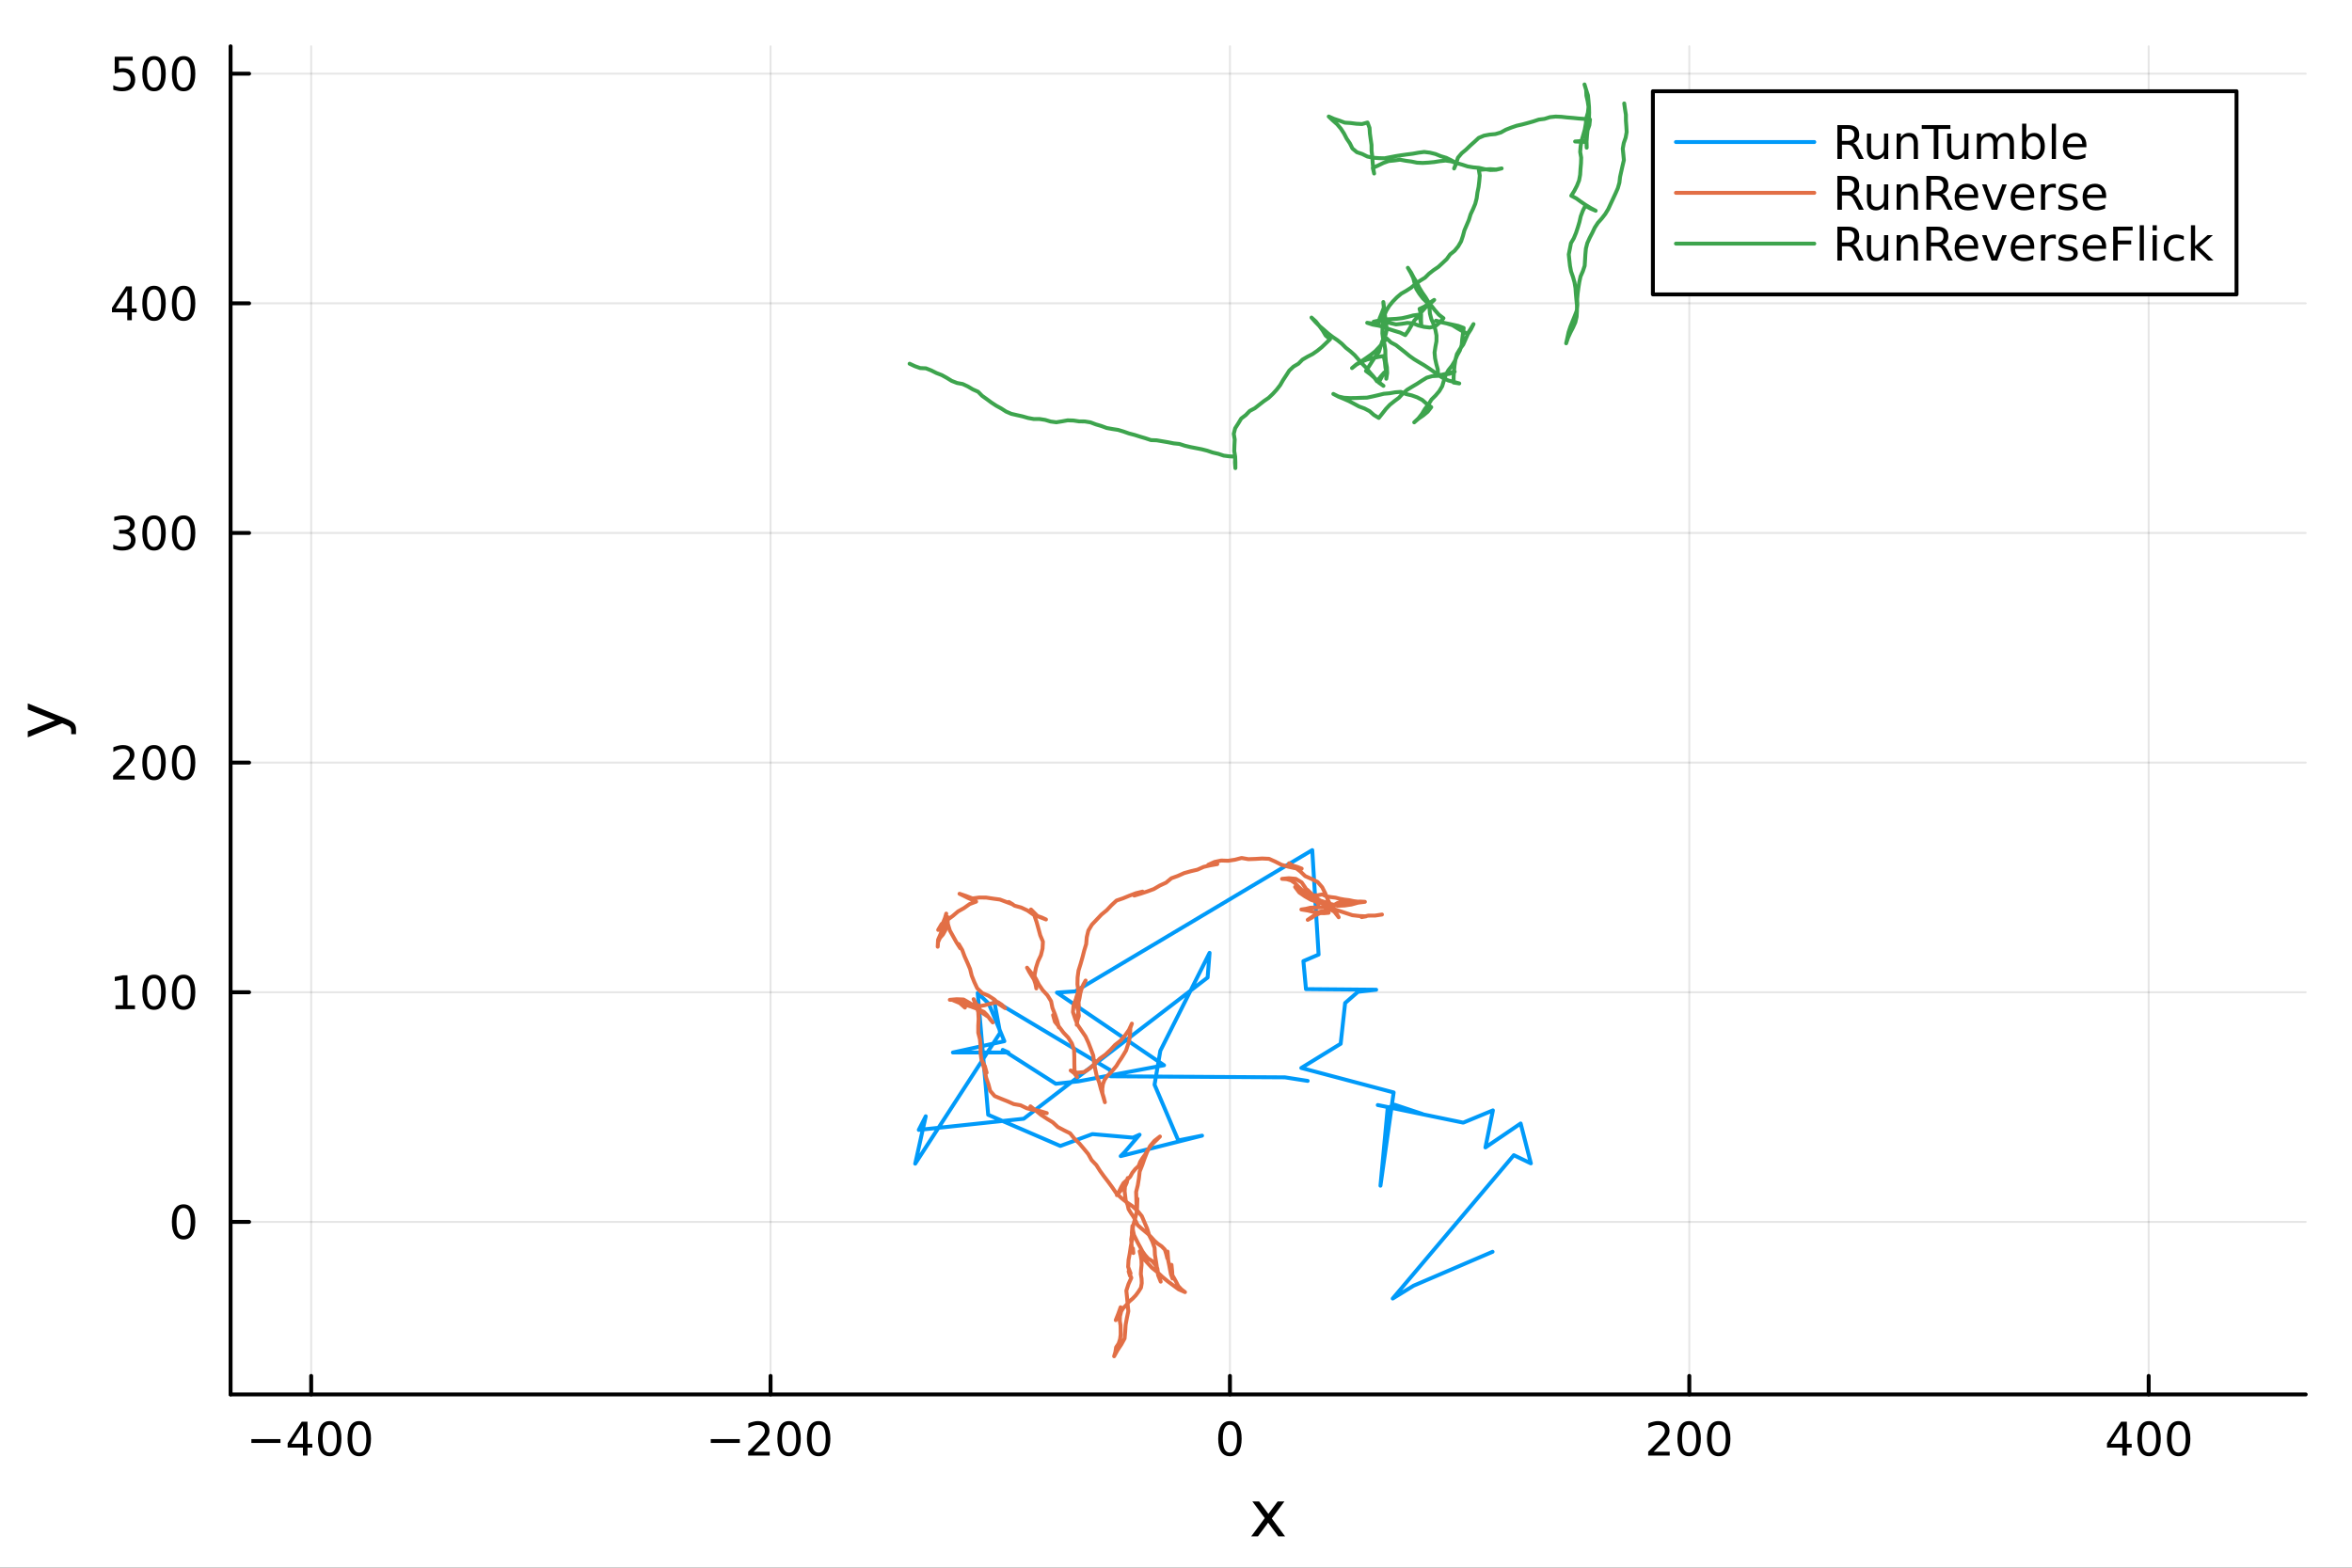<?xml version="1.0" encoding="utf-8"?>
<svg xmlns="http://www.w3.org/2000/svg" xmlns:xlink="http://www.w3.org/1999/xlink" width="600" height="400" viewBox="0 0 2400 1600">
<rect x="0" y="0" width="2400" height="1600" fill="#333333" stroke="none"/>
<defs>
  <clipPath id="clip250">
    <rect x="0" y="0" width="2400" height="1600"/>
  </clipPath>
</defs>
<path clip-path="url(#clip250)" d="M0 1600 L2400 1600 L2400 0 L0 0  Z" fill="#ffffff" fill-rule="evenodd" fill-opacity="1"/>
<defs>
  <clipPath id="clip251">
    <rect x="480" y="0" width="1681" height="1600"/>
  </clipPath>
</defs>
<path clip-path="url(#clip250)" d="M235.283 1423.18 L2352.76 1423.18 L2352.76 47.244 L235.283 47.244  Z" fill="#ffffff" fill-rule="evenodd" fill-opacity="1"/>
<defs>
  <clipPath id="clip252">
    <rect x="235" y="47" width="2118" height="1377"/>
  </clipPath>
</defs>
<polyline clip-path="url(#clip252)" style="stroke:#000000; stroke-linecap:round; stroke-linejoin:round; stroke-width:2; stroke-opacity:0.1; fill:none" points="317.529,1423.18 317.529,47.244 "/>
<polyline clip-path="url(#clip252)" style="stroke:#000000; stroke-linecap:round; stroke-linejoin:round; stroke-width:2; stroke-opacity:0.1; fill:none" points="786.278,1423.18 786.278,47.244 "/>
<polyline clip-path="url(#clip252)" style="stroke:#000000; stroke-linecap:round; stroke-linejoin:round; stroke-width:2; stroke-opacity:0.1; fill:none" points="1255.03,1423.18 1255.03,47.244 "/>
<polyline clip-path="url(#clip252)" style="stroke:#000000; stroke-linecap:round; stroke-linejoin:round; stroke-width:2; stroke-opacity:0.1; fill:none" points="1723.78,1423.18 1723.78,47.244 "/>
<polyline clip-path="url(#clip252)" style="stroke:#000000; stroke-linecap:round; stroke-linejoin:round; stroke-width:2; stroke-opacity:0.1; fill:none" points="2192.53,1423.18 2192.53,47.244 "/>
<polyline clip-path="url(#clip250)" style="stroke:#000000; stroke-linecap:round; stroke-linejoin:round; stroke-width:4; stroke-opacity:1; fill:none" points="235.283,1423.18 2352.76,1423.18 "/>
<polyline clip-path="url(#clip250)" style="stroke:#000000; stroke-linecap:round; stroke-linejoin:round; stroke-width:4; stroke-opacity:1; fill:none" points="317.529,1423.18 317.529,1404.28 "/>
<polyline clip-path="url(#clip250)" style="stroke:#000000; stroke-linecap:round; stroke-linejoin:round; stroke-width:4; stroke-opacity:1; fill:none" points="786.278,1423.18 786.278,1404.28 "/>
<polyline clip-path="url(#clip250)" style="stroke:#000000; stroke-linecap:round; stroke-linejoin:round; stroke-width:4; stroke-opacity:1; fill:none" points="1255.03,1423.18 1255.03,1404.28 "/>
<polyline clip-path="url(#clip250)" style="stroke:#000000; stroke-linecap:round; stroke-linejoin:round; stroke-width:4; stroke-opacity:1; fill:none" points="1723.78,1423.18 1723.78,1404.28 "/>
<polyline clip-path="url(#clip250)" style="stroke:#000000; stroke-linecap:round; stroke-linejoin:round; stroke-width:4; stroke-opacity:1; fill:none" points="2192.53,1423.18 2192.53,1404.28 "/>
<path clip-path="url(#clip250)" d="M256.51 1468.75 L286.186 1468.75 L286.186 1472.69 L256.51 1472.69 L256.51 1468.75 Z" fill="#000000" fill-rule="nonzero" fill-opacity="1" /><path clip-path="url(#clip250)" d="M309.126 1455.09 L297.32 1473.54 L309.126 1473.54 L309.126 1455.09 M307.899 1451.02 L313.779 1451.02 L313.779 1473.54 L318.709 1473.54 L318.709 1477.43 L313.779 1477.43 L313.779 1485.58 L309.126 1485.58 L309.126 1477.43 L293.524 1477.43 L293.524 1472.92 L307.899 1451.02 Z" fill="#000000" fill-rule="nonzero" fill-opacity="1" /><path clip-path="url(#clip250)" d="M336.441 1454.1 Q332.829 1454.1 331.001 1457.66 Q329.195 1461.2 329.195 1468.33 Q329.195 1475.44 331.001 1479.01 Q332.829 1482.55 336.441 1482.55 Q340.075 1482.55 341.88 1479.01 Q343.709 1475.44 343.709 1468.33 Q343.709 1461.2 341.88 1457.66 Q340.075 1454.1 336.441 1454.1 M336.441 1450.39 Q342.251 1450.39 345.306 1455 Q348.385 1459.58 348.385 1468.33 Q348.385 1477.06 345.306 1481.67 Q342.251 1486.25 336.441 1486.25 Q330.63 1486.25 327.552 1481.67 Q324.496 1477.06 324.496 1468.33 Q324.496 1459.58 327.552 1455 Q330.63 1450.39 336.441 1450.39 Z" fill="#000000" fill-rule="nonzero" fill-opacity="1" /><path clip-path="url(#clip250)" d="M366.602 1454.1 Q362.991 1454.1 361.163 1457.66 Q359.357 1461.2 359.357 1468.33 Q359.357 1475.44 361.163 1479.01 Q362.991 1482.55 366.602 1482.55 Q370.237 1482.55 372.042 1479.01 Q373.871 1475.44 373.871 1468.33 Q373.871 1461.2 372.042 1457.66 Q370.237 1454.1 366.602 1454.1 M366.602 1450.39 Q372.413 1450.39 375.468 1455 Q378.547 1459.58 378.547 1468.33 Q378.547 1477.06 375.468 1481.67 Q372.413 1486.25 366.602 1486.25 Q360.792 1486.25 357.714 1481.67 Q354.658 1477.06 354.658 1468.33 Q354.658 1459.58 357.714 1455 Q360.792 1450.39 366.602 1450.39 Z" fill="#000000" fill-rule="nonzero" fill-opacity="1" /><path clip-path="url(#clip250)" d="M725.26 1468.75 L754.935 1468.75 L754.935 1472.69 L725.26 1472.69 L725.26 1468.75 Z" fill="#000000" fill-rule="nonzero" fill-opacity="1" /><path clip-path="url(#clip250)" d="M769.056 1481.64 L785.375 1481.64 L785.375 1485.58 L763.431 1485.58 L763.431 1481.64 Q766.093 1478.89 770.676 1474.26 Q775.282 1469.61 776.463 1468.27 Q778.708 1465.74 779.588 1464.01 Q780.491 1462.25 780.491 1460.56 Q780.491 1457.8 778.546 1456.07 Q776.625 1454.33 773.523 1454.33 Q771.324 1454.33 768.87 1455.09 Q766.44 1455.86 763.662 1457.41 L763.662 1452.69 Q766.486 1451.55 768.94 1450.97 Q771.394 1450.39 773.431 1450.39 Q778.801 1450.39 781.995 1453.08 Q785.19 1455.77 785.19 1460.26 Q785.19 1462.39 784.38 1464.31 Q783.593 1466.2 781.486 1468.8 Q780.907 1469.47 777.806 1472.69 Q774.704 1475.88 769.056 1481.64 Z" fill="#000000" fill-rule="nonzero" fill-opacity="1" /><path clip-path="url(#clip250)" d="M805.19 1454.1 Q801.579 1454.1 799.75 1457.66 Q797.944 1461.2 797.944 1468.33 Q797.944 1475.44 799.75 1479.01 Q801.579 1482.55 805.19 1482.55 Q808.824 1482.55 810.629 1479.01 Q812.458 1475.44 812.458 1468.33 Q812.458 1461.2 810.629 1457.66 Q808.824 1454.1 805.19 1454.1 M805.19 1450.39 Q811 1450.39 814.055 1455 Q817.134 1459.58 817.134 1468.33 Q817.134 1477.06 814.055 1481.67 Q811 1486.25 805.19 1486.25 Q799.379 1486.25 796.301 1481.67 Q793.245 1477.06 793.245 1468.33 Q793.245 1459.58 796.301 1455 Q799.379 1450.39 805.19 1450.39 Z" fill="#000000" fill-rule="nonzero" fill-opacity="1" /><path clip-path="url(#clip250)" d="M835.352 1454.1 Q831.74 1454.1 829.912 1457.66 Q828.106 1461.2 828.106 1468.33 Q828.106 1475.44 829.912 1479.01 Q831.74 1482.55 835.352 1482.55 Q838.986 1482.55 840.791 1479.01 Q842.62 1475.44 842.62 1468.33 Q842.62 1461.2 840.791 1457.66 Q838.986 1454.1 835.352 1454.1 M835.352 1450.39 Q841.162 1450.39 844.217 1455 Q847.296 1459.58 847.296 1468.33 Q847.296 1477.06 844.217 1481.67 Q841.162 1486.25 835.352 1486.25 Q829.541 1486.25 826.463 1481.67 Q823.407 1477.06 823.407 1468.33 Q823.407 1459.58 826.463 1455 Q829.541 1450.39 835.352 1450.39 Z" fill="#000000" fill-rule="nonzero" fill-opacity="1" /><path clip-path="url(#clip250)" d="M1255.03 1454.1 Q1251.42 1454.1 1249.59 1457.66 Q1247.78 1461.2 1247.78 1468.33 Q1247.78 1475.44 1249.59 1479.01 Q1251.42 1482.55 1255.03 1482.55 Q1258.66 1482.55 1260.47 1479.01 Q1262.3 1475.44 1262.3 1468.33 Q1262.3 1461.2 1260.47 1457.66 Q1258.66 1454.1 1255.03 1454.1 M1255.03 1450.39 Q1260.84 1450.39 1263.89 1455 Q1266.97 1459.58 1266.97 1468.33 Q1266.97 1477.06 1263.89 1481.67 Q1260.84 1486.25 1255.03 1486.25 Q1249.22 1486.25 1246.14 1481.67 Q1243.08 1477.06 1243.08 1468.33 Q1243.08 1459.58 1246.14 1455 Q1249.22 1450.39 1255.03 1450.39 Z" fill="#000000" fill-rule="nonzero" fill-opacity="1" /><path clip-path="url(#clip250)" d="M1687.47 1481.64 L1703.79 1481.64 L1703.79 1485.58 L1681.84 1485.58 L1681.84 1481.64 Q1684.51 1478.89 1689.09 1474.26 Q1693.7 1469.61 1694.88 1468.27 Q1697.12 1465.74 1698 1464.01 Q1698.9 1462.25 1698.9 1460.56 Q1698.9 1457.8 1696.96 1456.07 Q1695.04 1454.33 1691.94 1454.33 Q1689.74 1454.33 1687.28 1455.09 Q1684.85 1455.86 1682.07 1457.41 L1682.07 1452.69 Q1684.9 1451.55 1687.35 1450.97 Q1689.81 1450.39 1691.84 1450.39 Q1697.21 1450.39 1700.41 1453.08 Q1703.6 1455.77 1703.6 1460.26 Q1703.6 1462.39 1702.79 1464.31 Q1702.01 1466.2 1699.9 1468.8 Q1699.32 1469.47 1696.22 1472.69 Q1693.12 1475.88 1687.47 1481.64 Z" fill="#000000" fill-rule="nonzero" fill-opacity="1" /><path clip-path="url(#clip250)" d="M1723.6 1454.1 Q1719.99 1454.1 1718.16 1457.66 Q1716.36 1461.2 1716.36 1468.33 Q1716.36 1475.44 1718.16 1479.01 Q1719.99 1482.55 1723.6 1482.55 Q1727.24 1482.55 1729.04 1479.01 Q1730.87 1475.44 1730.87 1468.33 Q1730.87 1461.2 1729.04 1457.66 Q1727.24 1454.1 1723.6 1454.1 M1723.6 1450.39 Q1729.41 1450.39 1732.47 1455 Q1735.55 1459.58 1735.55 1468.33 Q1735.55 1477.06 1732.47 1481.67 Q1729.41 1486.25 1723.6 1486.25 Q1717.79 1486.25 1714.71 1481.67 Q1711.66 1477.06 1711.66 1468.33 Q1711.66 1459.58 1714.71 1455 Q1717.79 1450.39 1723.6 1450.39 Z" fill="#000000" fill-rule="nonzero" fill-opacity="1" /><path clip-path="url(#clip250)" d="M1753.76 1454.1 Q1750.15 1454.1 1748.32 1457.66 Q1746.52 1461.2 1746.52 1468.33 Q1746.52 1475.44 1748.32 1479.01 Q1750.15 1482.55 1753.76 1482.55 Q1757.4 1482.55 1759.2 1479.01 Q1761.03 1475.44 1761.03 1468.33 Q1761.03 1461.2 1759.2 1457.66 Q1757.4 1454.1 1753.76 1454.1 M1753.76 1450.39 Q1759.57 1450.39 1762.63 1455 Q1765.71 1459.58 1765.71 1468.33 Q1765.71 1477.06 1762.63 1481.67 Q1759.57 1486.25 1753.76 1486.25 Q1747.95 1486.25 1744.88 1481.67 Q1741.82 1477.06 1741.82 1468.33 Q1741.82 1459.58 1744.88 1455 Q1747.95 1450.39 1753.76 1450.39 Z" fill="#000000" fill-rule="nonzero" fill-opacity="1" /><path clip-path="url(#clip250)" d="M2165.62 1455.09 L2153.81 1473.54 L2165.62 1473.54 L2165.62 1455.09 M2164.39 1451.02 L2170.27 1451.02 L2170.27 1473.54 L2175.2 1473.54 L2175.2 1477.43 L2170.27 1477.43 L2170.27 1485.58 L2165.62 1485.58 L2165.62 1477.43 L2150.01 1477.43 L2150.01 1472.92 L2164.39 1451.02 Z" fill="#000000" fill-rule="nonzero" fill-opacity="1" /><path clip-path="url(#clip250)" d="M2192.93 1454.1 Q2189.32 1454.1 2187.49 1457.66 Q2185.68 1461.2 2185.68 1468.33 Q2185.68 1475.44 2187.49 1479.01 Q2189.32 1482.55 2192.93 1482.55 Q2196.56 1482.55 2198.37 1479.01 Q2200.2 1475.44 2200.2 1468.33 Q2200.2 1461.2 2198.37 1457.66 Q2196.56 1454.1 2192.93 1454.1 M2192.93 1450.39 Q2198.74 1450.39 2201.8 1455 Q2204.87 1459.58 2204.87 1468.33 Q2204.87 1477.06 2201.8 1481.67 Q2198.74 1486.25 2192.93 1486.25 Q2187.12 1486.25 2184.04 1481.67 Q2180.99 1477.06 2180.99 1468.33 Q2180.99 1459.58 2184.04 1455 Q2187.12 1450.39 2192.93 1450.39 Z" fill="#000000" fill-rule="nonzero" fill-opacity="1" /><path clip-path="url(#clip250)" d="M2223.09 1454.1 Q2219.48 1454.1 2217.65 1457.66 Q2215.85 1461.2 2215.85 1468.33 Q2215.85 1475.44 2217.65 1479.01 Q2219.48 1482.55 2223.09 1482.55 Q2226.73 1482.55 2228.53 1479.01 Q2230.36 1475.44 2230.36 1468.33 Q2230.36 1461.2 2228.53 1457.66 Q2226.73 1454.1 2223.09 1454.1 M2223.09 1450.39 Q2228.9 1450.39 2231.96 1455 Q2235.04 1459.58 2235.04 1468.33 Q2235.04 1477.06 2231.96 1481.67 Q2228.9 1486.25 2223.09 1486.25 Q2217.28 1486.25 2214.2 1481.67 Q2211.15 1477.06 2211.15 1468.33 Q2211.15 1459.58 2214.2 1455 Q2217.28 1450.39 2223.09 1450.39 Z" fill="#000000" fill-rule="nonzero" fill-opacity="1" /><path clip-path="url(#clip250)" d="M1310.63 1532.4 L1297.74 1549.74 L1311.3 1568.04 L1304.4 1568.04 L1294.02 1554.04 L1283.64 1568.04 L1276.74 1568.04 L1290.58 1549.39 L1277.91 1532.4 L1284.82 1532.4 L1294.27 1545.1 L1303.73 1532.4 L1310.63 1532.4 Z" fill="#000000" fill-rule="nonzero" fill-opacity="1" /><polyline clip-path="url(#clip252)" style="stroke:#000000; stroke-linecap:round; stroke-linejoin:round; stroke-width:2; stroke-opacity:0.1; fill:none" points="235.283,1247.06 2352.76,1247.06 "/>
<polyline clip-path="url(#clip252)" style="stroke:#000000; stroke-linecap:round; stroke-linejoin:round; stroke-width:2; stroke-opacity:0.1; fill:none" points="235.283,1012.69 2352.76,1012.69 "/>
<polyline clip-path="url(#clip252)" style="stroke:#000000; stroke-linecap:round; stroke-linejoin:round; stroke-width:2; stroke-opacity:0.1; fill:none" points="235.283,778.312 2352.76,778.312 "/>
<polyline clip-path="url(#clip252)" style="stroke:#000000; stroke-linecap:round; stroke-linejoin:round; stroke-width:2; stroke-opacity:0.1; fill:none" points="235.283,543.937 2352.76,543.937 "/>
<polyline clip-path="url(#clip252)" style="stroke:#000000; stroke-linecap:round; stroke-linejoin:round; stroke-width:2; stroke-opacity:0.1; fill:none" points="235.283,309.563 2352.76,309.563 "/>
<polyline clip-path="url(#clip252)" style="stroke:#000000; stroke-linecap:round; stroke-linejoin:round; stroke-width:2; stroke-opacity:0.1; fill:none" points="235.283,75.188 2352.76,75.188 "/>
<polyline clip-path="url(#clip250)" style="stroke:#000000; stroke-linecap:round; stroke-linejoin:round; stroke-width:4; stroke-opacity:1; fill:none" points="235.283,1423.18 235.283,47.244 "/>
<polyline clip-path="url(#clip250)" style="stroke:#000000; stroke-linecap:round; stroke-linejoin:round; stroke-width:4; stroke-opacity:1; fill:none" points="235.283,1247.06 254.18,1247.06 "/>
<polyline clip-path="url(#clip250)" style="stroke:#000000; stroke-linecap:round; stroke-linejoin:round; stroke-width:4; stroke-opacity:1; fill:none" points="235.283,1012.69 254.18,1012.69 "/>
<polyline clip-path="url(#clip250)" style="stroke:#000000; stroke-linecap:round; stroke-linejoin:round; stroke-width:4; stroke-opacity:1; fill:none" points="235.283,778.312 254.18,778.312 "/>
<polyline clip-path="url(#clip250)" style="stroke:#000000; stroke-linecap:round; stroke-linejoin:round; stroke-width:4; stroke-opacity:1; fill:none" points="235.283,543.937 254.18,543.937 "/>
<polyline clip-path="url(#clip250)" style="stroke:#000000; stroke-linecap:round; stroke-linejoin:round; stroke-width:4; stroke-opacity:1; fill:none" points="235.283,309.563 254.18,309.563 "/>
<polyline clip-path="url(#clip250)" style="stroke:#000000; stroke-linecap:round; stroke-linejoin:round; stroke-width:4; stroke-opacity:1; fill:none" points="235.283,75.188 254.18,75.188 "/>
<path clip-path="url(#clip250)" d="M187.338 1232.86 Q183.727 1232.86 181.899 1236.42 Q180.093 1239.97 180.093 1247.1 Q180.093 1254.2 181.899 1257.77 Q183.727 1261.31 187.338 1261.31 Q190.973 1261.31 192.778 1257.77 Q194.607 1254.2 194.607 1247.1 Q194.607 1239.97 192.778 1236.42 Q190.973 1232.86 187.338 1232.86 M187.338 1229.16 Q193.149 1229.16 196.204 1233.76 Q199.283 1238.35 199.283 1247.1 Q199.283 1255.82 196.204 1260.43 Q193.149 1265.01 187.338 1265.01 Q181.528 1265.01 178.45 1260.43 Q175.394 1255.82 175.394 1247.1 Q175.394 1238.35 178.45 1233.76 Q181.528 1229.16 187.338 1229.16 Z" fill="#000000" fill-rule="nonzero" fill-opacity="1" /><path clip-path="url(#clip250)" d="M117.825 1026.03 L125.464 1026.03 L125.464 999.666 L117.154 1001.33 L117.154 997.073 L125.418 995.407 L130.093 995.407 L130.093 1026.03 L137.732 1026.03 L137.732 1029.97 L117.825 1029.97 L117.825 1026.03 Z" fill="#000000" fill-rule="nonzero" fill-opacity="1" /><path clip-path="url(#clip250)" d="M157.177 998.485 Q153.566 998.485 151.737 1002.05 Q149.931 1005.59 149.931 1012.72 Q149.931 1019.83 151.737 1023.39 Q153.566 1026.93 157.177 1026.93 Q160.811 1026.93 162.616 1023.39 Q164.445 1019.83 164.445 1012.72 Q164.445 1005.59 162.616 1002.05 Q160.811 998.485 157.177 998.485 M157.177 994.782 Q162.987 994.782 166.042 999.388 Q169.121 1003.97 169.121 1012.72 Q169.121 1021.45 166.042 1026.05 Q162.987 1030.64 157.177 1030.64 Q151.366 1030.64 148.288 1026.05 Q145.232 1021.45 145.232 1012.72 Q145.232 1003.97 148.288 999.388 Q151.366 994.782 157.177 994.782 Z" fill="#000000" fill-rule="nonzero" fill-opacity="1" /><path clip-path="url(#clip250)" d="M187.338 998.485 Q183.727 998.485 181.899 1002.05 Q180.093 1005.59 180.093 1012.72 Q180.093 1019.83 181.899 1023.39 Q183.727 1026.93 187.338 1026.93 Q190.973 1026.93 192.778 1023.39 Q194.607 1019.83 194.607 1012.72 Q194.607 1005.59 192.778 1002.05 Q190.973 998.485 187.338 998.485 M187.338 994.782 Q193.149 994.782 196.204 999.388 Q199.283 1003.97 199.283 1012.72 Q199.283 1021.45 196.204 1026.05 Q193.149 1030.64 187.338 1030.64 Q181.528 1030.64 178.45 1026.05 Q175.394 1021.45 175.394 1012.72 Q175.394 1003.97 178.45 999.388 Q181.528 994.782 187.338 994.782 Z" fill="#000000" fill-rule="nonzero" fill-opacity="1" /><path clip-path="url(#clip250)" d="M121.043 791.657 L137.362 791.657 L137.362 795.592 L115.418 795.592 L115.418 791.657 Q118.08 788.902 122.663 784.273 Q127.269 779.62 128.45 778.277 Q130.695 775.754 131.575 774.018 Q132.478 772.259 132.478 770.569 Q132.478 767.814 130.533 766.078 Q128.612 764.342 125.51 764.342 Q123.311 764.342 120.857 765.106 Q118.427 765.87 115.649 767.421 L115.649 762.699 Q118.473 761.564 120.927 760.986 Q123.38 760.407 125.418 760.407 Q130.788 760.407 133.982 763.092 Q137.177 765.777 137.177 770.268 Q137.177 772.398 136.367 774.319 Q135.579 776.217 133.473 778.81 Q132.894 779.481 129.792 782.699 Q126.691 785.893 121.043 791.657 Z" fill="#000000" fill-rule="nonzero" fill-opacity="1" /><path clip-path="url(#clip250)" d="M157.177 764.111 Q153.566 764.111 151.737 767.675 Q149.931 771.217 149.931 778.347 Q149.931 785.453 151.737 789.018 Q153.566 792.56 157.177 792.56 Q160.811 792.56 162.616 789.018 Q164.445 785.453 164.445 778.347 Q164.445 771.217 162.616 767.675 Q160.811 764.111 157.177 764.111 M157.177 760.407 Q162.987 760.407 166.042 765.013 Q169.121 769.597 169.121 778.347 Q169.121 787.074 166.042 791.68 Q162.987 796.263 157.177 796.263 Q151.366 796.263 148.288 791.68 Q145.232 787.074 145.232 778.347 Q145.232 769.597 148.288 765.013 Q151.366 760.407 157.177 760.407 Z" fill="#000000" fill-rule="nonzero" fill-opacity="1" /><path clip-path="url(#clip250)" d="M187.338 764.111 Q183.727 764.111 181.899 767.675 Q180.093 771.217 180.093 778.347 Q180.093 785.453 181.899 789.018 Q183.727 792.56 187.338 792.56 Q190.973 792.56 192.778 789.018 Q194.607 785.453 194.607 778.347 Q194.607 771.217 192.778 767.675 Q190.973 764.111 187.338 764.111 M187.338 760.407 Q193.149 760.407 196.204 765.013 Q199.283 769.597 199.283 778.347 Q199.283 787.074 196.204 791.68 Q193.149 796.263 187.338 796.263 Q181.528 796.263 178.45 791.68 Q175.394 787.074 175.394 778.347 Q175.394 769.597 178.45 765.013 Q181.528 760.407 187.338 760.407 Z" fill="#000000" fill-rule="nonzero" fill-opacity="1" /><path clip-path="url(#clip250)" d="M131.181 542.583 Q134.538 543.301 136.413 545.569 Q138.311 547.838 138.311 551.171 Q138.311 556.287 134.792 559.088 Q131.274 561.889 124.793 561.889 Q122.617 561.889 120.302 561.449 Q118.01 561.032 115.556 560.176 L115.556 555.662 Q117.501 556.796 119.816 557.375 Q122.13 557.954 124.654 557.954 Q129.052 557.954 131.343 556.217 Q133.658 554.481 133.658 551.171 Q133.658 548.116 131.505 546.403 Q129.376 544.667 125.556 544.667 L121.529 544.667 L121.529 540.824 L125.742 540.824 Q129.191 540.824 131.019 539.458 Q132.848 538.069 132.848 535.477 Q132.848 532.815 130.95 531.403 Q129.075 529.968 125.556 529.968 Q123.635 529.968 121.436 530.384 Q119.237 530.801 116.598 531.681 L116.598 527.514 Q119.26 526.773 121.575 526.403 Q123.913 526.032 125.973 526.032 Q131.297 526.032 134.399 528.463 Q137.501 530.87 137.501 534.991 Q137.501 537.861 135.857 539.852 Q134.214 541.819 131.181 542.583 Z" fill="#000000" fill-rule="nonzero" fill-opacity="1" /><path clip-path="url(#clip250)" d="M157.177 529.736 Q153.566 529.736 151.737 533.301 Q149.931 536.843 149.931 543.972 Q149.931 551.079 151.737 554.643 Q153.566 558.185 157.177 558.185 Q160.811 558.185 162.616 554.643 Q164.445 551.079 164.445 543.972 Q164.445 536.843 162.616 533.301 Q160.811 529.736 157.177 529.736 M157.177 526.032 Q162.987 526.032 166.042 530.639 Q169.121 535.222 169.121 543.972 Q169.121 552.699 166.042 557.305 Q162.987 561.889 157.177 561.889 Q151.366 561.889 148.288 557.305 Q145.232 552.699 145.232 543.972 Q145.232 535.222 148.288 530.639 Q151.366 526.032 157.177 526.032 Z" fill="#000000" fill-rule="nonzero" fill-opacity="1" /><path clip-path="url(#clip250)" d="M187.338 529.736 Q183.727 529.736 181.899 533.301 Q180.093 536.843 180.093 543.972 Q180.093 551.079 181.899 554.643 Q183.727 558.185 187.338 558.185 Q190.973 558.185 192.778 554.643 Q194.607 551.079 194.607 543.972 Q194.607 536.843 192.778 533.301 Q190.973 529.736 187.338 529.736 M187.338 526.032 Q193.149 526.032 196.204 530.639 Q199.283 535.222 199.283 543.972 Q199.283 552.699 196.204 557.305 Q193.149 561.889 187.338 561.889 Q181.528 561.889 178.45 557.305 Q175.394 552.699 175.394 543.972 Q175.394 535.222 178.45 530.639 Q181.528 526.032 187.338 526.032 Z" fill="#000000" fill-rule="nonzero" fill-opacity="1" /><path clip-path="url(#clip250)" d="M129.862 296.357 L118.056 314.806 L129.862 314.806 L129.862 296.357 M128.635 292.283 L134.515 292.283 L134.515 314.806 L139.445 314.806 L139.445 318.695 L134.515 318.695 L134.515 326.843 L129.862 326.843 L129.862 318.695 L114.26 318.695 L114.26 314.181 L128.635 292.283 Z" fill="#000000" fill-rule="nonzero" fill-opacity="1" /><path clip-path="url(#clip250)" d="M157.177 295.362 Q153.566 295.362 151.737 298.926 Q149.931 302.468 149.931 309.598 Q149.931 316.704 151.737 320.269 Q153.566 323.81 157.177 323.81 Q160.811 323.81 162.616 320.269 Q164.445 316.704 164.445 309.598 Q164.445 302.468 162.616 298.926 Q160.811 295.362 157.177 295.362 M157.177 291.658 Q162.987 291.658 166.042 296.264 Q169.121 300.848 169.121 309.598 Q169.121 318.324 166.042 322.931 Q162.987 327.514 157.177 327.514 Q151.366 327.514 148.288 322.931 Q145.232 318.324 145.232 309.598 Q145.232 300.848 148.288 296.264 Q151.366 291.658 157.177 291.658 Z" fill="#000000" fill-rule="nonzero" fill-opacity="1" /><path clip-path="url(#clip250)" d="M187.338 295.362 Q183.727 295.362 181.899 298.926 Q180.093 302.468 180.093 309.598 Q180.093 316.704 181.899 320.269 Q183.727 323.81 187.338 323.81 Q190.973 323.81 192.778 320.269 Q194.607 316.704 194.607 309.598 Q194.607 302.468 192.778 298.926 Q190.973 295.362 187.338 295.362 M187.338 291.658 Q193.149 291.658 196.204 296.264 Q199.283 300.848 199.283 309.598 Q199.283 318.324 196.204 322.931 Q193.149 327.514 187.338 327.514 Q181.528 327.514 178.45 322.931 Q175.394 318.324 175.394 309.598 Q175.394 300.848 178.45 296.264 Q181.528 291.658 187.338 291.658 Z" fill="#000000" fill-rule="nonzero" fill-opacity="1" /><path clip-path="url(#clip250)" d="M117.061 57.908 L135.417 57.908 L135.417 61.843 L121.343 61.843 L121.343 70.316 Q122.362 69.968 123.38 69.806 Q124.399 69.621 125.418 69.621 Q131.205 69.621 134.584 72.793 Q137.964 75.964 137.964 81.38 Q137.964 86.959 134.492 90.061 Q131.019 93.14 124.7 93.14 Q122.524 93.14 120.255 92.769 Q118.01 92.399 115.603 91.658 L115.603 86.959 Q117.686 88.093 119.908 88.649 Q122.13 89.204 124.607 89.204 Q128.612 89.204 130.95 87.098 Q133.288 84.992 133.288 81.38 Q133.288 77.769 130.95 75.663 Q128.612 73.556 124.607 73.556 Q122.732 73.556 120.857 73.973 Q119.006 74.39 117.061 75.269 L117.061 57.908 Z" fill="#000000" fill-rule="nonzero" fill-opacity="1" /><path clip-path="url(#clip250)" d="M157.177 60.987 Q153.566 60.987 151.737 64.552 Q149.931 68.093 149.931 75.223 Q149.931 82.329 151.737 85.894 Q153.566 89.436 157.177 89.436 Q160.811 89.436 162.616 85.894 Q164.445 82.329 164.445 75.223 Q164.445 68.093 162.616 64.552 Q160.811 60.987 157.177 60.987 M157.177 57.283 Q162.987 57.283 166.042 61.89 Q169.121 66.473 169.121 75.223 Q169.121 83.95 166.042 88.556 Q162.987 93.14 157.177 93.14 Q151.366 93.14 148.288 88.556 Q145.232 83.95 145.232 75.223 Q145.232 66.473 148.288 61.89 Q151.366 57.283 157.177 57.283 Z" fill="#000000" fill-rule="nonzero" fill-opacity="1" /><path clip-path="url(#clip250)" d="M187.338 60.987 Q183.727 60.987 181.899 64.552 Q180.093 68.093 180.093 75.223 Q180.093 82.329 181.899 85.894 Q183.727 89.436 187.338 89.436 Q190.973 89.436 192.778 85.894 Q194.607 82.329 194.607 75.223 Q194.607 68.093 192.778 64.552 Q190.973 60.987 187.338 60.987 M187.338 57.283 Q193.149 57.283 196.204 61.89 Q199.283 66.473 199.283 75.223 Q199.283 83.95 196.204 88.556 Q193.149 93.14 187.338 93.14 Q181.528 93.14 178.45 88.556 Q175.394 83.95 175.394 75.223 Q175.394 66.473 178.45 61.89 Q181.528 57.283 187.338 57.283 Z" fill="#000000" fill-rule="nonzero" fill-opacity="1" /><path clip-path="url(#clip250)" d="M67.314 733.525 Q73.68 736.008 75.622 738.363 Q77.563 740.718 77.563 744.665 L77.563 749.344 L72.662 749.344 L72.662 745.906 Q72.662 743.487 71.516 742.151 Q70.37 740.814 66.105 739.191 L63.431 738.14 L28.356 752.559 L28.356 746.352 L56.238 735.212 L28.356 724.072 L28.356 717.865 L67.314 733.525 Z" fill="#000000" fill-rule="nonzero" fill-opacity="1" /><polyline clip-path="url(#clip252)" style="stroke:#009af9; stroke-linecap:round; stroke-linejoin:round; stroke-width:4; stroke-opacity:1; fill:none" points="1334.37,1103.18 1326.62,1101.97 1318.88,1100.76 1311.13,1099.55 1304.29,1099.51 1297.46,1099.47 1290.62,1099.43 1283.78,1099.39 1276.94,1099.35 1270.11,1099.3 1263.27,1099.26 1256.43,1099.22 1249.6,1099.18 1242.76,1099.14 1235.92,1099.1 1229.08,1099.06 1222.25,1099.01 1215.41,1098.97 1208.57,1098.93 1201.73,1098.89 1194.9,1098.85 1188.06,1098.81 1181.22,1098.77 1174.38,1098.72 1167.55,1098.68 1160.71,1098.64 1153.87,1098.6 1147.03,1098.56 1140.2,1098.52 1133.36,1098.48 1132.98,1092.25 1126.75,1088.52 1120.51,1084.79 1114.27,1081.06 1108.03,1077.33 1101.79,1073.6 1095.55,1069.87 1089.31,1066.14 1083.07,1062.41 1076.84,1058.69 1070.6,1054.96 1064.36,1051.23 1058.12,1047.5 1051.88,1043.77 1045.64,1040.04 1039.4,1036.31 1033.16,1032.58 1026.93,1028.85 1020.69,1025.12 1014.45,1021.39 1015.97,1029.56 1017.5,1037.73 1019.02,1045.89 1020.54,1054.06 1015.73,1061.48 1010.91,1068.91 1006.1,1076.33 1001.29,1083.75 996.472,1091.18 991.657,1098.6 986.843,1106.02 982.029,1113.44 977.214,1120.87 972.4,1128.29 967.585,1135.71 962.771,1143.13 957.957,1150.56 953.142,1157.98 948.328,1165.4 943.514,1172.83 938.699,1180.25 933.885,1187.67 935.42,1180.76 936.955,1173.84 938.49,1166.93 940.025,1160.02 941.56,1153.1 943.095,1146.19 944.63,1139.28 941.084,1146.23 937.539,1153.19 943.176,1152.59 948.814,1151.99 954.452,1151.39 960.09,1150.79 965.728,1150.19 971.366,1149.59 977.004,1148.99 982.642,1148.39 988.279,1147.79 993.917,1147.19 999.555,1146.59 1005.19,1145.99 1010.83,1145.39 1016.47,1144.79 1022.11,1144.19 1027.74,1143.59 1033.38,1142.99 1039.02,1142.39 1044.66,1141.79 1049.73,1137.9 1054.8,1134 1059.87,1130.11 1064.94,1126.21 1070.01,1122.32 1075.08,1118.42 1080.15,1114.53 1085.22,1110.63 1090.29,1106.74 1095.36,1102.84 1100.44,1098.95 1105.51,1095.05 1110.58,1091.16 1115.65,1087.26 1120.72,1083.37 1125.79,1079.47 1130.86,1075.58 1135.93,1071.69 1141,1067.79 1146.07,1063.9 1151.14,1060 1156.21,1056.11 1161.28,1052.21 1166.35,1048.32 1171.42,1044.42 1176.49,1040.53 1181.57,1036.63 1186.64,1032.74 1191.71,1028.84 1196.78,1024.95 1201.85,1021.05 1206.92,1017.16 1211.99,1013.26 1217.06,1009.37 1222.13,1005.48 1227.2,1001.58 1232.27,997.686 1232.77,991.384 1233.27,985.082 1233.76,978.78 1234.26,972.478 1230.07,980.811 1225.88,989.144 1221.69,997.476 1217.5,1005.81 1213.32,1014.14 1209.13,1022.48 1204.94,1030.81 1200.75,1039.14 1196.56,1047.47 1192.37,1055.81 1188.18,1064.14 1184,1072.47 1182.82,1079.39 1181.64,1086.31 1180.47,1093.24 1179.29,1100.16 1178.11,1107.08 1181.14,1114.19 1184.17,1121.29 1187.2,1128.4 1190.23,1135.51 1193.26,1142.61 1196.28,1149.72 1199.31,1156.83 1202.34,1163.93 1210.42,1162.31 1218.5,1160.69 1226.59,1159.06 1219.67,1160.8 1212.75,1162.54 1205.84,1164.28 1198.92,1166.02 1192,1167.76 1185.08,1169.5 1178.17,1171.24 1171.25,1172.98 1164.33,1174.72 1157.42,1176.46 1150.5,1178.2 1143.58,1179.94 1147.85,1175.56 1151.6,1171.2 1155.34,1166.83 1159.09,1162.46 1162.84,1158.1 1156.09,1161.09 1147.81,1160.37 1139.53,1159.65 1131.25,1158.92 1122.97,1158.2 1114.69,1157.48 1108.16,1159.9 1101.62,1162.32 1095.08,1164.73 1088.54,1167.15 1082,1169.57 1076.34,1167.13 1070.67,1164.68 1065.01,1162.23 1059.34,1159.79 1053.68,1157.34 1048.01,1154.89 1042.35,1152.44 1036.68,1150 1031.02,1147.55 1025.35,1145.1 1019.68,1142.66 1014.02,1140.21 1008.35,1137.76 1007.64,1129.47 1006.93,1121.19 1006.22,1112.9 1005.5,1104.61 1004.79,1096.32 1004.08,1088.03 1003.37,1079.74 1002.65,1071.46 1001.94,1063.17 1001.23,1054.88 1000.52,1046.59 999.804,1038.3 999.091,1030.02 998.379,1021.73 997.666,1013.44 1001.41,1017.06 1005.15,1020.67 1008.9,1024.29 1010.89,1029.09 1012.89,1033.88 1014.88,1038.68 1016.88,1043.47 1018.87,1048.27 1020.87,1053.06 1022.86,1057.86 1024.86,1062.66 1019.6,1063.81 1014.35,1064.96 1009.1,1066.11 1003.85,1067.27 998.601,1068.42 993.349,1069.57 988.098,1070.73 982.847,1071.88 977.596,1073.03 972.345,1074.18 979.425,1074.18 986.505,1074.18 993.585,1074.18 1000.66,1074.17 1007.74,1074.17 1014.82,1074.17 1021.9,1074.16 1028.98,1074.16 1023.18,1071.53 1028.1,1074.67 1033.03,1077.82 1037.95,1080.96 1042.87,1084.1 1047.8,1087.24 1052.72,1090.39 1057.64,1093.53 1062.56,1096.67 1067.49,1099.81 1072.41,1102.96 1077.33,1106.1 1083.08,1105.49 1088.83,1104.87 1094.58,1104.26 1100.32,1103.65 1106.57,1102.47 1112.82,1101.3 1119.07,1100.13 1125.32,1098.95 1131.57,1097.78 1137.82,1096.61 1144.07,1095.43 1150.32,1094.26 1156.57,1093.09 1162.81,1091.92 1169.06,1090.74 1175.31,1089.57 1181.56,1088.4 1187.81,1087.22 1181.38,1082.86 1174.95,1078.5 1168.52,1074.13 1162.09,1069.77 1155.66,1065.4 1149.22,1061.04 1142.79,1056.68 1136.36,1052.31 1129.93,1047.95 1123.5,1043.59 1117.07,1039.22 1110.64,1034.86 1104.21,1030.5 1097.77,1026.13 1091.34,1021.77 1084.91,1017.4 1078.48,1013.04 1087.82,1012.43 1097.16,1011.82 1104.28,1007.58 1111.39,1003.34 1118.51,999.098 1125.62,994.857 1132.73,990.616 1139.85,986.376 1146.96,982.135 1154.07,977.894 1161.19,973.653 1168.3,969.412 1175.42,965.171 1182.53,960.93 1189.64,956.69 1196.76,952.449 1203.87,948.208 1210.99,943.967 1218.1,939.726 1225.21,935.485 1232.33,931.244 1239.44,927.004 1246.56,922.763 1253.67,918.522 1260.78,914.281 1267.9,910.04 1275.01,905.799 1282.13,901.558 1289.24,897.318 1296.35,893.077 1303.47,888.836 1310.58,884.595 1317.7,880.354 1324.81,876.113 1331.92,871.872 1339.04,867.632 1339.54,875.833 1340.03,884.035 1340.53,892.237 1341.03,900.439 1341.53,908.64 1342.03,916.842 1342.53,925.044 1343.02,933.246 1343.52,941.447 1344.02,949.649 1344.52,957.851 1345.02,966.053 1345.52,974.254 1340.34,976.473 1335.17,978.692 1330,980.91 1330.52,986.629 1331.05,992.348 1331.57,998.067 1332.1,1003.79 1332.62,1009.5 1339.78,1009.57 1346.95,1009.63 1354.11,1009.69 1361.27,1009.75 1368.44,1009.81 1375.6,1009.87 1382.76,1009.94 1389.93,1010 1397.09,1010.06 1404.25,1010.12 1398.07,1010.83 1391.89,1011.53 1385.71,1012.24 1379.15,1017.96 1372.58,1023.68 1371.93,1029.62 1371.28,1035.56 1370.63,1041.5 1369.98,1047.44 1369.33,1053.38 1368.68,1059.32 1368.03,1065.27 1362.29,1068.8 1356.55,1072.32 1350.81,1075.85 1345.07,1079.38 1339.33,1082.91 1333.59,1086.44 1327.85,1089.97 1334.13,1091.64 1340.41,1093.3 1346.7,1094.97 1352.98,1096.63 1359.26,1098.3 1365.55,1099.96 1371.83,1101.63 1378.11,1103.29 1384.4,1104.96 1390.68,1106.62 1396.96,1108.29 1403.25,1109.95 1409.53,1111.62 1415.81,1113.28 1422.1,1114.95 1421.25,1120.9 1420.41,1126.85 1419.57,1132.8 1418.73,1138.75 1417.89,1144.7 1417.05,1150.64 1416.21,1156.59 1415.36,1162.54 1414.52,1168.49 1413.68,1174.44 1412.84,1180.39 1412,1186.34 1411.16,1192.29 1410.32,1198.24 1409.47,1204.19 1408.63,1210.14 1408.97,1206.53 1409.3,1202.92 1409.64,1199.31 1409.97,1195.71 1410.31,1192.1 1410.65,1188.49 1410.98,1184.88 1411.32,1181.27 1411.65,1177.67 1411.99,1174.06 1412.32,1170.45 1412.66,1166.84 1412.99,1163.23 1413.33,1159.63 1413.66,1156.02 1414,1152.41 1414.34,1148.8 1414.67,1145.2 1415.01,1141.59 1415.34,1137.98 1415.68,1134.37 1416.01,1130.76 1423.11,1127.5 1427.84,1129.07 1432.57,1130.65 1437.31,1132.22 1442.04,1133.8 1446.77,1135.37 1451.5,1136.95 1444.87,1135.73 1439.31,1134.6 1433.74,1133.47 1428.17,1132.34 1422.6,1131.21 1417.03,1130.08 1411.46,1128.95 1405.89,1127.82 1415.58,1129.81 1425.27,1131.81 1434.96,1133.81 1444.65,1135.81 1454.33,1137.8 1464.02,1139.8 1473.71,1141.8 1483.4,1143.79 1493.09,1145.79 1497.42,1144 1501.74,1142.21 1506.07,1140.42 1510.39,1138.63 1514.72,1136.84 1519.05,1135.05 1523.37,1133.27 1521.46,1142.72 1519.56,1152.18 1517.65,1161.64 1515.74,1171.1 1521.73,1167.02 1527.72,1162.94 1533.72,1158.87 1539.71,1154.79 1545.7,1150.71 1551.69,1146.64 1552.99,1151.73 1554.3,1156.82 1555.6,1161.91 1556.91,1167 1558.21,1172.09 1559.51,1177.18 1560.82,1182.27 1562.12,1187.36 1553.42,1183.17 1544.72,1178.98 1541.38,1182.93 1538.04,1186.89 1534.7,1190.84 1531.36,1194.8 1528.02,1198.75 1524.68,1202.71 1521.34,1206.66 1518,1210.62 1514.66,1214.57 1511.32,1218.53 1507.99,1222.48 1504.65,1226.44 1501.31,1230.39 1497.97,1234.35 1494.63,1238.3 1491.29,1242.25 1487.95,1246.21 1484.61,1250.16 1481.27,1254.12 1477.93,1258.07 1474.59,1262.03 1471.25,1265.98 1467.91,1269.94 1464.57,1273.89 1461.23,1277.85 1457.89,1281.8 1454.55,1285.76 1451.21,1289.71 1447.87,1293.66 1444.53,1297.62 1441.19,1301.57 1437.85,1305.53 1434.51,1309.48 1431.17,1313.44 1427.83,1317.39 1424.49,1321.35 1421.15,1325.3 1428.25,1320.93 1435.35,1316.56 1442.45,1312.19 1449.16,1309.31 1455.88,1306.42 1462.59,1303.54 1469.31,1300.66 1476.02,1297.77 1482.74,1294.89 1489.45,1292.01 1496.17,1289.12 1502.88,1286.24 1509.6,1283.36 1516.31,1280.48 1523.02,1277.59 "/>
<polyline clip-path="url(#clip252)" style="stroke:#e26f46; stroke-linecap:round; stroke-linejoin:round; stroke-width:4; stroke-opacity:1; fill:none" points="1410.18,933.384 1403.23,934.447 1396.2,934.494 1389.34,936.024 1393.96,935.217 1386.93,934.887 1379.95,934.074 1373.27,931.882 1366.59,929.686 1359.92,927.472 1353.15,925.544 1357.67,926.793 1360.96,930.129 1354.86,926.643 1350.31,921.281 1344.47,917.37 1338.8,913.212 1333.96,908.111 1337.37,911.322 1340.71,914.617 1342.66,918.879 1345.25,922.786 1341.14,917.081 1336.02,912.257 1332.17,906.376 1328.22,900.557 1322.19,896.944 1315.19,896.307 1308.19,896.973 1312.87,897.266 1317.38,898.54 1321.26,901.164 1324.51,904.544 1327.9,907.776 1331.36,910.939 1335.26,913.548 1339.94,913.854 1344.62,913.723 1349.23,912.861 1353.48,914.827 1358.11,915.596 1362.76,916.167 1367.3,917.334 1371.92,918.157 1376.57,918.693 1381.15,919.698 1385.8,920.267 1378.82,919.419 1371.82,919.99 1364.96,921.553 1358.88,925.078 1352.99,928.924 1346.73,932.13 1340.23,934.814 1334.44,938.793 1338.56,936.565 1342.28,933.708 1346.62,931.934 1350.88,929.985 1355.54,929.47 1348.54,930.164 1341.71,931.823 1346.4,931.926 1351.08,931.996 1355.75,931.593 1348.73,931.292 1341.7,931.013 1334.87,929.368 1327.93,928.238 1332.57,927.57 1337.12,926.45 1341.8,926.232 1346.48,926.072 1351.15,925.648 1355.79,924.956 1360.45,924.457 1365.07,923.64 1369.71,922.972 1374.39,922.903 1378.82,921.356 1383.39,920.312 1388.07,920.134 1392.75,920.396 1385.77,921.274 1379,923.15 1372.04,924.174 1365.02,924.434 1358.19,922.739 1351.18,922.266 1344.32,920.693 1337.7,918.322 1331.58,914.863 1325.79,910.874 1321.56,905.258 1325.88,907.09 1329.96,909.39 1333.04,912.926 1336.78,915.754 1341.06,917.665 1345.64,918.628 1350.1,920.089 1354.55,921.544 1358.18,924.517 1360.88,928.346 1363.68,932.109 1366.02,936.168 1361.68,930.641 1358.1,924.587 1354.88,918.335 1352.34,911.779 1349.17,905.503 1344.56,900.197 1338.28,897.022 1331.85,894.181 1326.77,889.321 1321.17,885.066 1315.39,881.071 1319.38,883.527 1323.88,884.827 1328.25,886.52 1321.24,886.026 1314.38,884.48 1307.61,882.594 1301.35,879.397 1294.93,876.526 1287.9,876.203 1280.89,876.63 1273.86,876.881 1266.93,875.664 1260.13,877.452 1253.18,878.505 1246.15,878.261 1239.28,879.721 1232.87,882.616 1237.43,881.539 1242.1,881.94 1235.17,883.142 1228.32,884.719 1221.9,887.579 1215.06,889.197 1208.29,891.11 1201.87,893.981 1195.26,896.377 1189.85,900.87 1183.46,903.798 1177.4,907.358 1170.8,909.791 1164.13,912.019 1157.39,914.006 1161.52,911.8 1165.84,909.979 1159.01,911.66 1152.44,914.161 1145.94,916.831 1139.29,919.122 1134.14,923.907 1129.31,929.021 1123.87,933.475 1119.04,938.587 1114.21,943.689 1110.58,949.712 1108.93,956.546 1108.35,963.554 1106.3,970.278 1104.56,977.091 1102.63,983.851 1100.53,990.564 1099.6,997.533 1099.43,1004.56 1100.38,1011.53 1098.21,1018.21 1098.29,1025.25 1100.28,1031.99 1099.38,1038.97 1098.72,1045.96 1099.43,1041.33 1100.88,1036.88 1100.38,1032.22 1100.82,1027.55 1100.58,1022.87 1101.62,1018.29 1102.4,1013.67 1103.65,1009.15 1105.44,1004.82 1107.75,1000.75 1104.49,1006.97 1101.37,1013.27 1097.96,1019.42 1095.45,1025.99 1094.86,1033 1097.1,1039.66 1099.71,1046.19 1103.69,1051.99 1107.66,1057.79 1110.61,1064.18 1113.14,1070.74 1115.59,1077.33 1116.34,1084.32 1117.59,1091.24 1119.11,1098.1 1121.61,1104.67 1123.4,1111.47 1125.47,1118.19 1127.44,1124.94 1126.31,1120.39 1124.95,1115.91 1124.79,1111.22 1125.41,1106.58 1127.05,1102.19 1129.71,1098.32 1133.08,1095.07 1136.16,1091.53 1139.17,1087.94 1141.6,1083.93 1144.24,1080.06 1146.7,1076.07 1149.09,1072.04 1150.53,1067.58 1152,1063.13 1152.79,1058.5 1153.2,1053.83 1153.39,1049.15 1154.97,1044.74 1152.01,1051.11 1147.96,1056.86 1143.34,1062.17 1137.8,1066.49 1133,1071.63 1127.89,1076.46 1122.15,1080.52 1117.2,1085.52 1112.09,1090.34 1106.18,1094.15 1099.18,1094.85 1092.54,1092.55 1096.27,1095.39 1098.99,1099.21 1096.47,1092.64 1096.27,1085.61 1096.23,1078.58 1096,1071.55 1093.72,1064.9 1089.98,1058.95 1085.14,1053.85 1080.92,1048.23 1076.44,1042.81 1074.57,1036.03 1076.08,1040.47 1078.71,1044.35 1080.56,1048.66 1078.7,1041.87 1076.49,1035.2 1073.91,1028.66 1072.5,1021.77 1068.79,1015.8 1064.02,1010.63 1060.04,1004.83 1056.86,998.561 1052.49,993.059 1048.02,987.628 1050.17,991.794 1052.61,995.798 1055.1,999.768 1056.6,1004.21 1057.49,1008.81 1056.38,1001.87 1055.7,994.869 1057.03,987.964 1059.16,981.263 1062.16,974.905 1063.84,968.077 1064.2,961.055 1061.47,954.579 1059.64,947.789 1057.74,941.02 1055.46,934.368 1052.03,928.228 1055.34,931.547 1058.65,934.872 1063.07,936.442 1067.32,938.414 1060.77,935.841 1054.23,933.275 1048.46,929.247 1042.1,926.266 1035.32,924.374 1029.42,920.552 1033.43,922.986 1026.84,920.532 1020.26,918.065 1013.29,917.139 1006.34,916.078 999.304,916.011 992.337,916.955 985.771,914.44 979.111,912.186 983.325,914.239 987.509,916.353 991.806,918.225 996.052,920.21 989.469,922.68 983.741,926.758 977.617,930.212 972.269,934.776 966.588,938.92 960.873,943.015 957.311,949.078 960.127,945.331 962.503,941.29 964.27,936.948 965.552,932.439 964.226,939.344 962.136,946.058 959.986,952.752 957.206,959.211 956.841,966.232 957.193,961.558 959.117,957.284 962.213,953.764 964.493,949.668 966.008,945.233 966.621,940.585 966.828,935.902 967.194,942.924 969.221,949.657 972.651,955.795 976.08,961.933 979.881,967.848 978.228,963.462 981.823,969.505 984.27,976.096 987.143,982.514 989.888,988.987 991.572,995.814 994.205,1002.33 997.189,1008.7 1002.28,1013.55 1008.76,1016.29 1014.66,1020.11 1019.68,1025.03 1025.58,1028.86 1022.27,1025.53 1018.39,1022.9 1013.76,1023.62 1009.2,1024.71 1004.69,1025.97 1000.08,1026.83 995.626,1025.36 990.965,1024.87 986.314,1024.29 981.627,1024.3 977.208,1022.73 972.848,1021.01 979.345,1023.7 984.623,1028.34 981.234,1025.11 977.734,1021.99 984.038,1025.1 990.719,1027.29 997.325,1029.7 1002.85,1034.05 1008.69,1037.97 1013.01,1043.51 1010.01,1039.91 1007.29,1036.09 1004,1032.75 999.678,1030.94 995.805,1028.3 991.61,1026.21 987.328,1024.31 983.033,1022.43 978.548,1021.06 973.885,1020.59 969.201,1020.41 976.208,1019.83 983.234,1020.11 989.335,1023.61 995.1,1027.63 1000.83,1031.7 998.05,1027.93 995.611,1023.93 993.465,1019.76 996.227,1026.23 998.242,1032.96 998.602,1039.98 998.221,1047.01 998.223,1054.04 999.975,1060.85 1000.57,1067.85 1000.56,1074.88 1001.55,1081.85 1004.93,1088.01 1006.77,1094.8 1005.1,1090.42 1003.04,1086.2 1004.86,1093 1006.29,1099.88 1008.58,1106.53 1010.4,1113.32 1014.99,1118.65 1021.47,1121.38 1028,1123.98 1034.42,1126.84 1041.35,1128.04 1047.69,1131.08 1054.5,1132.83 1061.42,1134.04 1068.16,1136.07 1063.53,1135.3 1059.23,1133.43 1054.62,1132.63 1051.46,1129.15 1056.99,1133.5 1062.43,1137.96 1068.3,1141.82 1074.3,1145.49 1079.45,1150.28 1085.67,1153.56 1091.96,1156.69 1096.39,1162.16 1101.42,1167.07 1105.97,1172.43 1110.45,1177.85 1113.87,1183.99 1118.72,1189.08 1122.49,1195.02 1126.62,1200.71 1130.91,1206.28 1135.06,1211.96 1139.02,1217.76 1144.12,1222.61 1149.62,1226.99 1155.42,1230.96 1160.63,1235.68 1165.09,1241.12 1167.85,1247.59 1170.61,1254.05 1172.67,1260.78 1175.85,1267.05 1178.18,1273.68 1178.51,1280.7 1179.63,1287.64 1180.68,1294.6 1181.77,1301.54 1184.4,1308.07 1182.89,1303.63 1181.61,1299.12 1180.93,1294.48 1178.56,1290.44 1175.49,1286.89 1171.53,1284.39 1168.41,1280.89 1165.7,1277.07 1163.52,1272.92 1161.24,1268.82 1159.16,1264.62 1157.1,1260.41 1156.12,1255.83 1155.54,1251.17 1154.96,1258.18 1155.19,1265.21 1153.85,1272.11 1152.85,1279.07 1151.56,1285.98 1151.15,1293 1153.64,1299.58 1151.84,1295.25 1153.08,1302.17 1151.69,1297.69 1154.41,1304.18 1151.5,1310.58 1149.32,1317.26 1150.05,1324.25 1150.68,1331.25 1151.35,1338.25 1149.88,1345.13 1148.61,1352.04 1148.15,1359.06 1147.54,1366.06 1144.15,1372.23 1140.25,1378.08 1136.86,1384.24 1138.17,1379.74 1138.89,1375.1 1141.49,1371.2 1142.94,1366.74 1143.54,1362.09 1143.52,1357.41 1143.41,1352.72 1142.66,1348.09 1142.84,1343.41 1143.99,1338.86 1143.49,1334.2 1141.13,1340.83 1138.54,1347.36 1141.21,1343.51 1143.51,1339.43 1145.9,1335.39 1149.2,1332.07 1152.15,1328.42 1155.72,1325.39 1158.97,1322.01 1161.75,1318.23 1164.24,1314.26 1165.05,1309.65 1164.88,1304.96 1164.11,1300.34 1164.39,1295.66 1164.87,1291 1164.75,1286.31 1164.01,1281.68 1162.97,1277.11 1165.92,1283.49 1170.67,1288.68 1175.43,1293.86 1180.89,1298.28 1186,1303.11 1191.42,1307.59 1197.07,1311.78 1202.75,1315.92 1209.19,1318.75 1205.46,1315.9 1202.25,1312.49 1200.14,1308.31 1197.87,1304.2 1195.53,1300.14 1194.71,1295.53 1195.4,1290.89 1196.1,1297.89 1196.43,1304.91 1194.82,1300.51 1193.92,1295.91 1193.06,1291.3 1192.1,1286.71 1191.73,1282.04 1191.39,1277.36 1191.17,1284.39 1190.03,1279.84 1188.65,1275.36 1185.36,1272.03 1181.48,1269.39 1177.96,1266.3 1174.83,1262.81 1171.55,1259.46 1167.96,1256.44 1164.37,1253.43 1160.88,1250.3 1158.86,1246.08 1156.65,1241.94 1154.03,1238.05 1151.6,1234.04 1150.57,1229.47 1148.69,1225.18 1148.12,1220.53 1147.59,1215.87 1147.89,1211.19 1149.8,1206.91 1150.72,1202.31 1148.78,1209.07 1144.22,1214.42 1139.68,1219.79 1142.06,1215.75 1144.09,1211.53 1146.44,1207.47 1149.92,1204.33 1153.21,1200.99 1155.48,1196.89 1158.41,1193.23 1161.86,1190.06 1163.51,1185.67 1166.01,1181.7 1168.82,1177.95 1171.05,1173.83 1173.81,1170.04 1176.94,1166.55 1180.31,1163.29 1183.61,1159.96 1178.06,1164.28 1173.54,1169.67 1170.43,1175.97 1167.87,1182.52 1165.54,1189.16 1162.94,1195.69 1162.14,1202.67 1161.01,1209.61 1159.32,1216.44 1159.53,1223.47 1159.75,1230.5 1159.99,1237.52 1160.28,1232.84 1160.42,1228.16 1160.59,1223.48 1160.09,1230.49 1159.82,1237.51 1158.1,1244.33 1156.21,1251.11 1155.4,1258.09 1154.23,1265.02 1154.76,1272.03 1156.49,1278.85 1156.07,1274.18 "/>
<polyline clip-path="url(#clip252)" style="stroke:#3da44d; stroke-linecap:round; stroke-linejoin:round; stroke-width:4; stroke-opacity:1; fill:none" points="1657.36,105.568 1658.16,111.372 1659.09,117.157 1659.1,123.016 1659.53,128.86 1659.86,134.71 1658.84,140.479 1656.9,146.008 1655.88,151.777 1656.47,157.607 1657.02,163.44 1655.67,169.142 1654.4,174.863 1653.12,180.581 1652.46,186.402 1650.86,192.039 1648.5,197.403 1646.03,202.717 1643.55,208.026 1641.1,213.347 1638.07,218.361 1634.47,222.985 1630.56,227.35 1627.34,232.244 1624.83,237.539 1622.13,242.741 1619.71,248.075 1618.27,253.755 1617.73,259.589 1617.39,265.439 1617.02,271.286 1615.14,276.836 1612.79,282.205 1611.54,287.929 1610.62,293.717 1609.85,299.524 1609.33,305.361 1609.56,311.215 1608.96,317.044 1606.86,322.512 1604.63,327.931 1602.45,333.37 1600.63,338.938 1599.39,344.667 1598.12,350.386 1599.98,344.829 1602.4,339.494 1605.1,334.295 1607.49,328.946 1608.81,323.236 1609.14,317.386 1609.15,311.526 1608.56,305.697 1608.02,299.862 1607.62,294.016 1606.65,288.237 1605.07,282.597 1603.13,277.068 1602.04,271.31 1601.38,265.488 1600.78,259.66 1601.92,253.914 1603.02,248.159 1605.96,243.09 1608.19,237.671 1610.03,232.107 1611.69,226.487 1612.99,220.774 1615.05,215.288 1617.67,210.051 1622.85,212.801 1628.25,215.077 1623.09,212.292 1618.09,209.238 1613.24,205.955 1608.5,202.51 1603.32,199.76 1606.44,194.796 1609.13,189.594 1611.31,184.152 1612.38,178.393 1612.76,172.546 1613.27,166.709 1613.45,160.852 1612.42,155.083 1612.89,149.242 1613.88,143.468 1615.56,137.854 1617.14,132.211 1618.15,126.44 1618.67,120.604 1620.32,114.979 1620.97,109.156 1620.09,103.363 1618.79,97.65 1618.52,91.797 1616.84,86.186 1618.55,91.787 1620.35,97.364 1620.93,103.195 1621.43,109.033 1621.58,114.891 1621.4,120.747 1621.05,126.596 1620.03,132.366 1619.41,138.192 1618.95,144.033 1613.09,144.008 1607.24,144.404 1613.1,144.708 1618.95,144.864 1619.07,150.722 1618.8,144.869 1618.54,139.015 1619.85,133.304 1621.8,127.781 1622.45,121.957 1616.62,121.35 1610.78,120.934 1604.95,120.342 1599.11,119.869 1593.28,119.229 1587.43,118.972 1581.6,119.572 1576.01,121.319 1570.19,122.059 1564.64,123.909 1559,125.504 1553.34,127.021 1547.62,128.305 1542.08,130.212 1536.63,132.358 1531.5,135.193 1525.87,136.833 1520.04,137.353 1514.28,138.437 1508.89,140.734 1504.59,144.713 1500.22,148.619 1496.01,152.69 1491.5,156.436 1487.71,160.905 1485.92,166.485 1483.79,171.94 1486.14,166.574 1481.05,163.674 1475.79,161.082 1470.18,159.406 1464.76,157.182 1459.07,155.788 1453.25,155.071 1447.44,155.82 1441.67,156.862 1435.86,157.595 1430.06,158.411 1424.27,159.329 1418.52,160.442 1412.76,161.539 1406.91,161.397 1401.06,160.969 1395.32,159.779 1390.07,157.188 1384.52,155.311 1380.03,151.542 1377.42,146.295 1374.13,141.447 1371.44,136.245 1368.25,131.325 1364.48,126.843 1360.08,122.969 1355.85,118.914 1361.21,121.292 1366.77,123.134 1372.26,125.174 1378.11,125.555 1383.92,126.294 1389.78,126.607 1395.42,125.03 1397.48,130.513 1397.87,136.36 1398.67,142.165 1399.52,147.962 1399.55,153.821 1400.26,159.637 1400.65,165.483 1401.18,171.319 1402.18,177.093 1400.84,171.389 1406.17,168.948 1411.43,166.374 1416.94,164.382 1422.77,163.779 1428.58,163.001 1434.34,164.051 1440.15,164.847 1445.89,166.011 1451.74,166.297 1457.59,165.954 1463.42,165.395 1469.21,164.488 1475.04,163.863 1480.84,164.666 1486.42,166.469 1492.06,168.046 1497.63,169.871 1503.41,170.812 1509.25,171.326 1514.96,172.637 1520.76,173.489 1526.61,173.283 1532.3,171.892 1526.55,173.02 1520.71,172.647 1514.85,172.922 1509.01,173.413 1509.97,179.194 1509.45,185.031 1508.75,190.848 1507.57,196.587 1506.81,202.397 1505.34,208.071 1503.08,213.474 1500.6,218.784 1498.88,224.384 1496.59,229.78 1494.28,235.163 1492.77,240.825 1490.91,246.382 1487.97,251.447 1484.26,255.985 1479.69,259.653 1476.27,264.408 1472.01,268.43 1467.7,272.405 1462.85,275.693 1458.23,279.3 1454.07,283.426 1449.08,286.483 1444.32,289.9 1439.82,293.66 1434.89,296.829 1429.8,299.732 1425.34,303.527 1421.25,307.721 1417.53,312.247 1414.49,317.259 1412.25,322.673 1411.36,328.464 1410.77,334.294 1410.57,340.15 1411.34,345.959 1412.77,351.64 1413.59,357.442 1413.67,363.301 1414.15,369.141 1415.22,374.901 1415.47,380.755 1414.58,386.547 1414.75,380.69 1413.71,374.925 1413.09,369.098 1411.95,363.35 1406.17,364.317 1400.45,365.587 1394.76,366.971 1389.35,369.219 1384.22,372.057 1379.61,375.681 1384.09,371.899 1389.06,368.79 1393.93,365.531 1398.71,362.153 1403.3,358.503 1407.32,354.247 1411.16,349.819 1415.08,345.46 1419.32,349.504 1424.49,352.257 1429.1,355.867 1433.7,359.502 1438.22,363.232 1442.99,366.639 1448,369.675 1453.05,372.647 1457.95,375.848 1462.78,379.169 1467.41,382.764 1472.46,385.741 1477.74,388.282 1483.41,389.733 1489.05,391.339 1483.26,390.431 1483.3,384.572 1483.68,378.725 1484.21,372.89 1485.13,367.103 1486.63,361.44 1489.6,356.387 1493.09,351.679 1495.46,346.323 1497.82,340.958 1500.99,336.029 1503.59,330.78 1500.58,335.808 1497.42,340.744 1492.25,338 1487.17,335.068 1482.19,331.985 1476.61,330.205 1470.9,328.893 1465.27,327.268 1470.88,328.963 1476.61,330.163 1482.35,331.379 1488.07,332.635 1493.55,334.699 1492.82,340.513 1492.03,346.318 1491.52,352.155 1489.63,357.703 1486.8,362.83 1484.63,368.275 1481.58,373.278 1477.92,377.852 1475.11,382.992 1473.31,388.568 1471.63,394.183 1468.64,399.218 1464.85,403.691 1460.68,407.807 1457.61,412.794 1453.99,417.403 1450.96,422.417 1447.34,427.024 1443.07,431.035 1447.53,427.234 1452.36,423.928 1456.86,420.173 1460.45,415.545 1455.72,412.096 1451.31,408.232 1446.11,405.527 1440.6,403.553 1434.89,402.229 1429.49,399.945 1423.65,400.378 1417.88,401.382 1412.04,401.903 1406.35,403.297 1400.64,404.626 1394.91,405.828 1389.05,405.986 1383.2,406.219 1377.34,406.284 1371.49,405.96 1365.77,404.688 1360.53,402.055 1365.72,404.786 1371.13,407.02 1376.5,409.382 1381.69,412.101 1386.84,414.898 1392.34,416.909 1397.53,419.635 1401.92,423.515 1406.92,426.557 1410.59,421.987 1414.21,417.382 1418.23,413.112 1422.8,409.455 1427.5,405.953 1431.46,401.63 1435.89,397.793 1440.88,394.729 1445.93,391.757 1450.83,388.539 1455.83,385.491 1461.47,383.887 1467.32,383.569 1472.98,382.08 1478.68,380.708 1484.37,379.323 1478.95,381.551 1473.13,382.236 1467.31,382.903 1467.13,377.046 1465.59,371.392 1464.35,365.666 1463.83,359.83 1464.7,354.036 1465.77,348.275 1465.82,342.416 1464.69,336.667 1462.96,331.068 1460.58,325.713 1459.11,320.041 1458.66,314.199 1457.67,308.424 1454.64,303.409 1451.28,298.604 1448.24,293.598 1445.71,288.311 1442.58,283.363 1439.86,278.168 1436.6,273.3 1439.52,278.384 1442.08,283.653 1443.54,289.328 1445.26,294.928 1448.39,299.882 1451.94,304.543 1456.11,308.657 1460.76,312.232 1464.38,316.839 1468.27,321.218 1472.92,324.778 1469.08,329.198 1464.6,332.984 1458.9,334.302 1453.08,333.611 1447.39,332.198 1441.95,330.02 1436.11,329.574 1430.32,330.482 1424.49,331.072 1418.77,329.786 1413.25,327.828 1407.44,327.062 1401.72,328.311 1407.49,327.329 1413.2,326.016 1419.06,325.741 1424.91,325.404 1430.73,324.739 1436.44,323.444 1442.1,321.935 1447.91,321.159 1449.44,326.817 1450.31,332.611 1450.02,326.759 1450.1,320.9 1448.54,315.251 1453.84,312.736 1458.55,309.254 1463.47,306.08 1459.22,310.108 1454.63,313.748 1450.73,318.119 1447.2,322.802 1443.21,327.092 1440.23,332.136 1437.3,337.209 1433.95,342.018 1428.69,339.434 1423.08,337.746 1417.5,335.954 1412.11,333.663 1406.41,332.322 1400.64,331.298 1395.08,329.448 1400.88,330.291 1406.72,330.753 1407.76,324.987 1409.97,319.562 1412.06,314.085 1411.55,308.248 1412.36,314.051 1412.97,319.879 1413.72,325.69 1414.58,331.486 1414.87,337.338 1413.5,343.034 1410.58,348.113 1408.74,353.677 1407.03,359.282 1403.45,363.913 1400.21,368.798 1397.04,373.726 1393.85,378.641 1398.55,382.137 1402.93,386.033 1407.05,390.2 1411.69,393.777 1406.88,390.427 1409.64,385.259 1412.52,380.158 1408.67,384.569 1405.09,389.212 1401.67,384.46 1397.77,380.086 1394.19,375.448 1390.05,371.298 1386.17,366.91 1382.31,362.497 1377.96,358.571 1373.35,354.956 1369.21,350.807 1364.64,347.143 1359.79,343.855 1355.14,340.296 1350.75,336.407 1346.29,332.617 1342.63,328.035 1338.28,324.115 1342.17,328.492 1346.27,332.681 1349.73,337.409 1352.72,342.452 1357.16,346.266 1352.94,350.323 1348.7,354.374 1344.14,358.053 1339.32,361.384 1334.11,364.066 1329.06,367.038 1324.93,371.192 1319.89,374.187 1315.62,378.2 1312.44,383.121 1309.22,388.011 1306.29,393.087 1302.7,397.721 1298.76,402.055 1294.5,406.084 1289.67,409.394 1285.06,413.011 1280.46,416.641 1275.28,419.379 1271.22,423.598 1266.56,427.156 1263.53,432.171 1260.37,437.107 1258.94,442.789 1259.93,448.564 1259.63,454.416 1259.44,460.272 1260.38,466.055 1260.19,471.911 1260.58,477.757 1260.59,471.898 1260.36,466.043 1254.51,465.745 1248.7,465.014 1243.14,463.162 1237.43,461.841 1231.88,459.971 1226.2,458.527 1220.45,457.388 1214.7,456.269 1209,454.9 1203.43,453.098 1197.6,452.499 1191.85,451.349 1186.08,450.381 1180.3,449.391 1174.45,449.167 1168.89,447.303 1163.27,445.645 1157.69,443.867 1152.02,442.394 1146.49,440.449 1140.88,438.75 1135.09,437.863 1129.32,436.818 1123.83,434.794 1118.21,433.136 1112.72,431.068 1106.94,430.138 1101.08,430.061 1095.29,429.182 1089.43,428.992 1083.67,430.05 1077.88,430.968 1072.07,430.217 1066.45,428.54 1060.66,427.644 1054.8,427.64 1049.04,426.584 1043.41,424.968 1037.69,423.683 1031.98,422.365 1026.6,420.043 1021.67,416.886 1016.53,414.063 1011.63,410.851 1006.92,407.376 1002.15,403.967 998.031,399.799 992.679,397.413 987.635,394.433 982.327,391.951 976.568,390.871 971.112,388.734 966.126,385.656 960.995,382.828 955.533,380.707 950.292,378.086 944.846,375.925 938.992,375.679 933.475,373.705 928.174,371.208 "/>
<path clip-path="url(#clip250)" d="M1686.63 300.469 L2282.17 300.469 L2282.17 93.109 L1686.63 93.109  Z" fill="#ffffff" fill-rule="evenodd" fill-opacity="1"/>
<polyline clip-path="url(#clip250)" style="stroke:#000000; stroke-linecap:round; stroke-linejoin:round; stroke-width:4; stroke-opacity:1; fill:none" points="1686.63,300.469 2282.17,300.469 2282.17,93.109 1686.63,93.109 1686.63,300.469 "/>
<polyline clip-path="url(#clip250)" style="stroke:#009af9; stroke-linecap:round; stroke-linejoin:round; stroke-width:4; stroke-opacity:1; fill:none" points="1710.16,144.949 1851.32,144.949 "/>
<path clip-path="url(#clip250)" d="M1891.24 146.025 Q1892.75 146.534 1894.16 148.201 Q1895.59 149.868 1897.03 152.784 L1901.77 162.229 L1896.75 162.229 L1892.33 153.363 Q1890.62 149.891 1889 148.756 Q1887.4 147.622 1884.62 147.622 L1879.53 147.622 L1879.53 162.229 L1874.85 162.229 L1874.85 127.669 L1885.41 127.669 Q1891.33 127.669 1894.25 130.145 Q1897.17 132.622 1897.17 137.622 Q1897.17 140.886 1895.64 143.039 Q1894.13 145.192 1891.24 146.025 M1879.53 131.511 L1879.53 143.78 L1885.41 143.78 Q1888.79 143.78 1890.5 142.229 Q1892.24 140.655 1892.24 137.622 Q1892.24 134.59 1890.5 133.062 Q1888.79 131.511 1885.41 131.511 L1879.53 131.511 Z" fill="#000000" fill-rule="nonzero" fill-opacity="1" /><path clip-path="url(#clip250)" d="M1905.04 151.997 L1905.04 136.303 L1909.3 136.303 L1909.3 151.835 Q1909.3 155.516 1910.73 157.368 Q1912.17 159.196 1915.04 159.196 Q1918.49 159.196 1920.48 156.997 Q1922.49 154.798 1922.49 151.002 L1922.49 136.303 L1926.75 136.303 L1926.75 162.229 L1922.49 162.229 L1922.49 158.247 Q1920.94 160.608 1918.88 161.766 Q1916.84 162.9 1914.13 162.9 Q1909.67 162.9 1907.35 160.122 Q1905.04 157.344 1905.04 151.997 M1915.75 135.678 L1915.75 135.678 Z" fill="#000000" fill-rule="nonzero" fill-opacity="1" /><path clip-path="url(#clip250)" d="M1957.07 146.581 L1957.07 162.229 L1952.81 162.229 L1952.81 146.719 Q1952.81 143.039 1951.38 141.21 Q1949.94 139.382 1947.07 139.382 Q1943.62 139.382 1941.63 141.581 Q1939.64 143.78 1939.64 147.576 L1939.64 162.229 L1935.36 162.229 L1935.36 136.303 L1939.64 136.303 L1939.64 140.331 Q1941.17 137.993 1943.23 136.835 Q1945.31 135.678 1948.02 135.678 Q1952.49 135.678 1954.78 138.456 Q1957.07 141.21 1957.07 146.581 Z" fill="#000000" fill-rule="nonzero" fill-opacity="1" /><path clip-path="url(#clip250)" d="M1960.96 127.669 L1990.2 127.669 L1990.2 131.604 L1977.93 131.604 L1977.93 162.229 L1973.23 162.229 L1973.23 131.604 L1960.96 131.604 L1960.96 127.669 Z" fill="#000000" fill-rule="nonzero" fill-opacity="1" /><path clip-path="url(#clip250)" d="M1986.89 151.997 L1986.89 136.303 L1991.15 136.303 L1991.15 151.835 Q1991.15 155.516 1992.58 157.368 Q1994.02 159.196 1996.89 159.196 Q2000.34 159.196 2002.33 156.997 Q2004.34 154.798 2004.34 151.002 L2004.34 136.303 L2008.6 136.303 L2008.6 162.229 L2004.34 162.229 L2004.34 158.247 Q2002.79 160.608 2000.73 161.766 Q1998.69 162.9 1995.99 162.9 Q1991.52 162.9 1989.2 160.122 Q1986.89 157.344 1986.89 151.997 M1997.61 135.678 L1997.61 135.678 Z" fill="#000000" fill-rule="nonzero" fill-opacity="1" /><path clip-path="url(#clip250)" d="M2037.56 141.28 Q2039.16 138.409 2041.38 137.044 Q2043.6 135.678 2046.61 135.678 Q2050.66 135.678 2052.86 138.525 Q2055.06 141.349 2055.06 146.581 L2055.06 162.229 L2050.78 162.229 L2050.78 146.719 Q2050.78 142.993 2049.46 141.187 Q2048.14 139.382 2045.43 139.382 Q2042.12 139.382 2040.2 141.581 Q2038.28 143.78 2038.28 147.576 L2038.28 162.229 L2033.99 162.229 L2033.99 146.719 Q2033.99 142.969 2032.67 141.187 Q2031.36 139.382 2028.6 139.382 Q2025.34 139.382 2023.42 141.604 Q2021.49 143.803 2021.49 147.576 L2021.49 162.229 L2017.21 162.229 L2017.21 136.303 L2021.49 136.303 L2021.49 140.331 Q2022.95 137.946 2024.99 136.812 Q2027.03 135.678 2029.83 135.678 Q2032.65 135.678 2034.62 137.113 Q2036.61 138.548 2037.56 141.28 Z" fill="#000000" fill-rule="nonzero" fill-opacity="1" /><path clip-path="url(#clip250)" d="M2082.17 149.289 Q2082.17 144.59 2080.22 141.928 Q2078.3 139.243 2074.92 139.243 Q2071.54 139.243 2069.6 141.928 Q2067.67 144.59 2067.67 149.289 Q2067.67 153.988 2069.6 156.673 Q2071.54 159.335 2074.92 159.335 Q2078.3 159.335 2080.22 156.673 Q2082.17 153.988 2082.17 149.289 M2067.67 140.238 Q2069.02 137.923 2071.05 136.812 Q2073.11 135.678 2075.96 135.678 Q2080.68 135.678 2083.62 139.428 Q2086.59 143.178 2086.59 149.289 Q2086.59 155.4 2083.62 159.15 Q2080.68 162.9 2075.96 162.9 Q2073.11 162.9 2071.05 161.789 Q2069.02 160.655 2067.67 158.34 L2067.67 162.229 L2063.39 162.229 L2063.39 126.21 L2067.67 126.21 L2067.67 140.238 Z" fill="#000000" fill-rule="nonzero" fill-opacity="1" /><path clip-path="url(#clip250)" d="M2093.65 126.21 L2097.91 126.21 L2097.91 162.229 L2093.65 162.229 L2093.65 126.21 Z" fill="#000000" fill-rule="nonzero" fill-opacity="1" /><path clip-path="url(#clip250)" d="M2128.99 148.201 L2128.99 150.284 L2109.41 150.284 Q2109.69 154.682 2112.05 156.997 Q2114.43 159.289 2118.67 159.289 Q2121.12 159.289 2123.42 158.687 Q2125.73 158.085 2128 156.881 L2128 160.909 Q2125.71 161.881 2123.3 162.391 Q2120.89 162.9 2118.42 162.9 Q2112.21 162.9 2108.58 159.289 Q2104.97 155.678 2104.97 149.52 Q2104.97 143.155 2108.39 139.428 Q2111.84 135.678 2117.67 135.678 Q2122.91 135.678 2125.94 139.057 Q2128.99 142.414 2128.99 148.201 M2124.73 146.951 Q2124.69 143.456 2122.77 141.372 Q2120.87 139.289 2117.72 139.289 Q2114.16 139.289 2112 141.303 Q2109.87 143.317 2109.55 146.974 L2124.73 146.951 Z" fill="#000000" fill-rule="nonzero" fill-opacity="1" /><polyline clip-path="url(#clip250)" style="stroke:#e26f46; stroke-linecap:round; stroke-linejoin:round; stroke-width:4; stroke-opacity:1; fill:none" points="1710.16,196.789 1851.32,196.789 "/>
<path clip-path="url(#clip250)" d="M1891.24 197.865 Q1892.75 198.374 1894.16 200.041 Q1895.59 201.708 1897.03 204.624 L1901.77 214.069 L1896.75 214.069 L1892.33 205.203 Q1890.62 201.731 1889 200.596 Q1887.4 199.462 1884.62 199.462 L1879.53 199.462 L1879.53 214.069 L1874.85 214.069 L1874.85 179.509 L1885.41 179.509 Q1891.33 179.509 1894.25 181.985 Q1897.17 184.462 1897.17 189.462 Q1897.17 192.726 1895.64 194.879 Q1894.13 197.032 1891.24 197.865 M1879.53 183.351 L1879.53 195.62 L1885.41 195.62 Q1888.79 195.62 1890.5 194.069 Q1892.24 192.495 1892.24 189.462 Q1892.24 186.43 1890.5 184.902 Q1888.79 183.351 1885.41 183.351 L1879.53 183.351 Z" fill="#000000" fill-rule="nonzero" fill-opacity="1" /><path clip-path="url(#clip250)" d="M1905.04 203.837 L1905.04 188.143 L1909.3 188.143 L1909.3 203.675 Q1909.3 207.356 1910.73 209.208 Q1912.17 211.036 1915.04 211.036 Q1918.49 211.036 1920.48 208.837 Q1922.49 206.638 1922.49 202.842 L1922.49 188.143 L1926.75 188.143 L1926.75 214.069 L1922.49 214.069 L1922.49 210.087 Q1920.94 212.448 1918.88 213.606 Q1916.84 214.74 1914.13 214.74 Q1909.67 214.74 1907.35 211.962 Q1905.04 209.184 1905.04 203.837 M1915.75 187.518 L1915.75 187.518 Z" fill="#000000" fill-rule="nonzero" fill-opacity="1" /><path clip-path="url(#clip250)" d="M1957.07 198.421 L1957.07 214.069 L1952.81 214.069 L1952.81 198.559 Q1952.81 194.879 1951.38 193.05 Q1949.94 191.222 1947.07 191.222 Q1943.62 191.222 1941.63 193.421 Q1939.64 195.62 1939.64 199.416 L1939.64 214.069 L1935.36 214.069 L1935.36 188.143 L1939.64 188.143 L1939.64 192.171 Q1941.17 189.833 1943.23 188.675 Q1945.31 187.518 1948.02 187.518 Q1952.49 187.518 1954.78 190.296 Q1957.07 193.05 1957.07 198.421 Z" fill="#000000" fill-rule="nonzero" fill-opacity="1" /><path clip-path="url(#clip250)" d="M1982.14 197.865 Q1983.65 198.374 1985.06 200.041 Q1986.49 201.708 1987.93 204.624 L1992.68 214.069 L1987.65 214.069 L1983.23 205.203 Q1981.52 201.731 1979.9 200.596 Q1978.3 199.462 1975.52 199.462 L1970.43 199.462 L1970.43 214.069 L1965.75 214.069 L1965.75 179.509 L1976.31 179.509 Q1982.24 179.509 1985.15 181.985 Q1988.07 184.462 1988.07 189.462 Q1988.07 192.726 1986.54 194.879 Q1985.04 197.032 1982.14 197.865 M1970.43 183.351 L1970.43 195.62 L1976.31 195.62 Q1979.69 195.62 1981.4 194.069 Q1983.14 192.495 1983.14 189.462 Q1983.14 186.43 1981.4 184.902 Q1979.69 183.351 1976.31 183.351 L1970.43 183.351 Z" fill="#000000" fill-rule="nonzero" fill-opacity="1" /><path clip-path="url(#clip250)" d="M2018.55 200.041 L2018.55 202.124 L1998.97 202.124 Q1999.25 206.522 2001.61 208.837 Q2003.99 211.129 2008.23 211.129 Q2010.68 211.129 2012.98 210.527 Q2015.29 209.925 2017.56 208.721 L2017.56 212.749 Q2015.27 213.721 2012.86 214.231 Q2010.45 214.74 2007.98 214.74 Q2001.77 214.74 1998.14 211.129 Q1994.53 207.518 1994.53 201.36 Q1994.53 194.995 1997.95 191.268 Q2001.4 187.518 2007.24 187.518 Q2012.47 187.518 2015.5 190.897 Q2018.55 194.254 2018.55 200.041 M2014.3 198.791 Q2014.25 195.296 2012.33 193.212 Q2010.43 191.129 2007.28 191.129 Q2003.72 191.129 2001.56 193.143 Q1999.43 195.157 1999.11 198.814 L2014.3 198.791 Z" fill="#000000" fill-rule="nonzero" fill-opacity="1" /><path clip-path="url(#clip250)" d="M2022.49 188.143 L2027 188.143 L2035.11 209.902 L2043.21 188.143 L2047.72 188.143 L2038 214.069 L2032.21 214.069 L2022.49 188.143 Z" fill="#000000" fill-rule="nonzero" fill-opacity="1" /><path clip-path="url(#clip250)" d="M2075.78 200.041 L2075.78 202.124 L2056.19 202.124 Q2056.47 206.522 2058.83 208.837 Q2061.22 211.129 2065.45 211.129 Q2067.91 211.129 2070.2 210.527 Q2072.51 209.925 2074.78 208.721 L2074.78 212.749 Q2072.49 213.721 2070.08 214.231 Q2067.67 214.74 2065.2 214.74 Q2058.99 214.74 2055.36 211.129 Q2051.75 207.518 2051.75 201.36 Q2051.75 194.995 2055.17 191.268 Q2058.62 187.518 2064.46 187.518 Q2069.69 187.518 2072.72 190.897 Q2075.78 194.254 2075.78 200.041 M2071.52 198.791 Q2071.47 195.296 2069.55 193.212 Q2067.65 191.129 2064.5 191.129 Q2060.94 191.129 2058.79 193.143 Q2056.66 195.157 2056.33 198.814 L2071.52 198.791 Z" fill="#000000" fill-rule="nonzero" fill-opacity="1" /><path clip-path="url(#clip250)" d="M2097.79 192.124 Q2097.07 191.708 2096.22 191.522 Q2095.38 191.314 2094.36 191.314 Q2090.75 191.314 2088.81 193.675 Q2086.89 196.013 2086.89 200.411 L2086.89 214.069 L2082.61 214.069 L2082.61 188.143 L2086.89 188.143 L2086.89 192.171 Q2088.23 189.809 2090.38 188.675 Q2092.54 187.518 2095.61 187.518 Q2096.05 187.518 2096.59 187.587 Q2097.12 187.634 2097.77 187.749 L2097.79 192.124 Z" fill="#000000" fill-rule="nonzero" fill-opacity="1" /><path clip-path="url(#clip250)" d="M2118.79 188.907 L2118.79 192.934 Q2116.98 192.009 2115.04 191.546 Q2113.09 191.083 2111.01 191.083 Q2107.84 191.083 2106.24 192.055 Q2104.67 193.027 2104.67 194.971 Q2104.67 196.453 2105.8 197.309 Q2106.93 198.143 2110.36 198.907 L2111.82 199.231 Q2116.36 200.203 2118.25 201.985 Q2120.17 203.745 2120.17 206.916 Q2120.17 210.527 2117.3 212.633 Q2114.46 214.74 2109.46 214.74 Q2107.37 214.74 2105.11 214.323 Q2102.86 213.93 2100.36 213.12 L2100.36 208.721 Q2102.72 209.948 2105.01 210.573 Q2107.3 211.175 2109.55 211.175 Q2112.56 211.175 2114.18 210.157 Q2115.8 209.115 2115.8 207.24 Q2115.8 205.504 2114.62 204.578 Q2113.46 203.652 2109.5 202.796 L2108.02 202.448 Q2104.06 201.615 2102.3 199.902 Q2100.54 198.166 2100.54 195.157 Q2100.54 191.499 2103.14 189.509 Q2105.73 187.518 2110.5 187.518 Q2112.86 187.518 2114.94 187.865 Q2117.03 188.212 2118.79 188.907 Z" fill="#000000" fill-rule="nonzero" fill-opacity="1" /><path clip-path="url(#clip250)" d="M2149.13 200.041 L2149.13 202.124 L2129.55 202.124 Q2129.83 206.522 2132.19 208.837 Q2134.57 211.129 2138.81 211.129 Q2141.26 211.129 2143.55 210.527 Q2145.87 209.925 2148.14 208.721 L2148.14 212.749 Q2145.85 213.721 2143.44 214.231 Q2141.03 214.74 2138.55 214.74 Q2132.35 214.74 2128.72 211.129 Q2125.11 207.518 2125.11 201.36 Q2125.11 194.995 2128.53 191.268 Q2131.98 187.518 2137.81 187.518 Q2143.04 187.518 2146.08 190.897 Q2149.13 194.254 2149.13 200.041 M2144.87 198.791 Q2144.83 195.296 2142.91 193.212 Q2141.01 191.129 2137.86 191.129 Q2134.29 191.129 2132.14 193.143 Q2130.01 195.157 2129.69 198.814 L2144.87 198.791 Z" fill="#000000" fill-rule="nonzero" fill-opacity="1" /><polyline clip-path="url(#clip250)" style="stroke:#3da44d; stroke-linecap:round; stroke-linejoin:round; stroke-width:4; stroke-opacity:1; fill:none" points="1710.16,248.629 1851.32,248.629 "/>
<path clip-path="url(#clip250)" d="M1891.24 249.705 Q1892.75 250.214 1894.16 251.881 Q1895.59 253.548 1897.03 256.464 L1901.77 265.909 L1896.75 265.909 L1892.33 257.043 Q1890.62 253.571 1889 252.436 Q1887.4 251.302 1884.62 251.302 L1879.53 251.302 L1879.53 265.909 L1874.85 265.909 L1874.85 231.349 L1885.41 231.349 Q1891.33 231.349 1894.25 233.825 Q1897.17 236.302 1897.17 241.302 Q1897.17 244.566 1895.64 246.719 Q1894.13 248.872 1891.24 249.705 M1879.53 235.191 L1879.53 247.46 L1885.41 247.46 Q1888.79 247.46 1890.5 245.909 Q1892.24 244.335 1892.24 241.302 Q1892.24 238.27 1890.5 236.742 Q1888.79 235.191 1885.41 235.191 L1879.53 235.191 Z" fill="#000000" fill-rule="nonzero" fill-opacity="1" /><path clip-path="url(#clip250)" d="M1905.04 255.677 L1905.04 239.983 L1909.3 239.983 L1909.3 255.515 Q1909.3 259.196 1910.73 261.048 Q1912.17 262.876 1915.04 262.876 Q1918.49 262.876 1920.48 260.677 Q1922.49 258.478 1922.49 254.682 L1922.49 239.983 L1926.75 239.983 L1926.75 265.909 L1922.49 265.909 L1922.49 261.927 Q1920.94 264.288 1918.88 265.446 Q1916.84 266.58 1914.13 266.58 Q1909.67 266.58 1907.35 263.802 Q1905.04 261.024 1905.04 255.677 M1915.75 239.358 L1915.75 239.358 Z" fill="#000000" fill-rule="nonzero" fill-opacity="1" /><path clip-path="url(#clip250)" d="M1957.07 250.261 L1957.07 265.909 L1952.81 265.909 L1952.81 250.399 Q1952.81 246.719 1951.38 244.89 Q1949.94 243.062 1947.07 243.062 Q1943.62 243.062 1941.63 245.261 Q1939.64 247.46 1939.64 251.256 L1939.64 265.909 L1935.36 265.909 L1935.36 239.983 L1939.64 239.983 L1939.64 244.011 Q1941.17 241.673 1943.23 240.515 Q1945.31 239.358 1948.02 239.358 Q1952.49 239.358 1954.78 242.136 Q1957.07 244.89 1957.07 250.261 Z" fill="#000000" fill-rule="nonzero" fill-opacity="1" /><path clip-path="url(#clip250)" d="M1982.14 249.705 Q1983.65 250.214 1985.06 251.881 Q1986.49 253.548 1987.93 256.464 L1992.68 265.909 L1987.65 265.909 L1983.23 257.043 Q1981.52 253.571 1979.9 252.436 Q1978.3 251.302 1975.52 251.302 L1970.43 251.302 L1970.43 265.909 L1965.75 265.909 L1965.75 231.349 L1976.31 231.349 Q1982.24 231.349 1985.15 233.825 Q1988.07 236.302 1988.07 241.302 Q1988.07 244.566 1986.54 246.719 Q1985.04 248.872 1982.14 249.705 M1970.43 235.191 L1970.43 247.46 L1976.31 247.46 Q1979.69 247.46 1981.4 245.909 Q1983.14 244.335 1983.14 241.302 Q1983.14 238.27 1981.4 236.742 Q1979.69 235.191 1976.31 235.191 L1970.43 235.191 Z" fill="#000000" fill-rule="nonzero" fill-opacity="1" /><path clip-path="url(#clip250)" d="M2018.55 251.881 L2018.55 253.964 L1998.97 253.964 Q1999.25 258.362 2001.61 260.677 Q2003.99 262.969 2008.23 262.969 Q2010.68 262.969 2012.98 262.367 Q2015.29 261.765 2017.56 260.561 L2017.56 264.589 Q2015.27 265.561 2012.86 266.071 Q2010.45 266.58 2007.98 266.58 Q2001.77 266.58 1998.14 262.969 Q1994.53 259.358 1994.53 253.2 Q1994.53 246.835 1997.95 243.108 Q2001.4 239.358 2007.24 239.358 Q2012.47 239.358 2015.5 242.737 Q2018.55 246.094 2018.55 251.881 M2014.3 250.631 Q2014.25 247.136 2012.33 245.052 Q2010.43 242.969 2007.28 242.969 Q2003.72 242.969 2001.56 244.983 Q1999.43 246.997 1999.11 250.654 L2014.3 250.631 Z" fill="#000000" fill-rule="nonzero" fill-opacity="1" /><path clip-path="url(#clip250)" d="M2022.49 239.983 L2027 239.983 L2035.11 261.742 L2043.21 239.983 L2047.72 239.983 L2038 265.909 L2032.21 265.909 L2022.49 239.983 Z" fill="#000000" fill-rule="nonzero" fill-opacity="1" /><path clip-path="url(#clip250)" d="M2075.78 251.881 L2075.78 253.964 L2056.19 253.964 Q2056.47 258.362 2058.83 260.677 Q2061.22 262.969 2065.45 262.969 Q2067.91 262.969 2070.2 262.367 Q2072.51 261.765 2074.78 260.561 L2074.78 264.589 Q2072.49 265.561 2070.08 266.071 Q2067.67 266.58 2065.2 266.58 Q2058.99 266.58 2055.36 262.969 Q2051.75 259.358 2051.75 253.2 Q2051.75 246.835 2055.17 243.108 Q2058.62 239.358 2064.46 239.358 Q2069.69 239.358 2072.72 242.737 Q2075.78 246.094 2075.78 251.881 M2071.52 250.631 Q2071.47 247.136 2069.55 245.052 Q2067.65 242.969 2064.5 242.969 Q2060.94 242.969 2058.79 244.983 Q2056.66 246.997 2056.33 250.654 L2071.52 250.631 Z" fill="#000000" fill-rule="nonzero" fill-opacity="1" /><path clip-path="url(#clip250)" d="M2097.79 243.964 Q2097.07 243.548 2096.22 243.362 Q2095.38 243.154 2094.36 243.154 Q2090.75 243.154 2088.81 245.515 Q2086.89 247.853 2086.89 252.251 L2086.89 265.909 L2082.61 265.909 L2082.61 239.983 L2086.89 239.983 L2086.89 244.011 Q2088.23 241.649 2090.38 240.515 Q2092.54 239.358 2095.61 239.358 Q2096.05 239.358 2096.59 239.427 Q2097.12 239.474 2097.77 239.589 L2097.79 243.964 Z" fill="#000000" fill-rule="nonzero" fill-opacity="1" /><path clip-path="url(#clip250)" d="M2118.79 240.747 L2118.79 244.774 Q2116.98 243.849 2115.04 243.386 Q2113.09 242.923 2111.01 242.923 Q2107.84 242.923 2106.24 243.895 Q2104.67 244.867 2104.67 246.811 Q2104.67 248.293 2105.8 249.149 Q2106.93 249.983 2110.36 250.747 L2111.82 251.071 Q2116.36 252.043 2118.25 253.825 Q2120.17 255.585 2120.17 258.756 Q2120.17 262.367 2117.3 264.473 Q2114.46 266.58 2109.46 266.58 Q2107.37 266.58 2105.11 266.163 Q2102.86 265.77 2100.36 264.96 L2100.36 260.561 Q2102.72 261.788 2105.01 262.413 Q2107.3 263.015 2109.55 263.015 Q2112.56 263.015 2114.18 261.997 Q2115.8 260.955 2115.8 259.08 Q2115.8 257.344 2114.62 256.418 Q2113.46 255.492 2109.5 254.636 L2108.02 254.288 Q2104.06 253.455 2102.3 251.742 Q2100.54 250.006 2100.54 246.997 Q2100.54 243.339 2103.14 241.349 Q2105.73 239.358 2110.5 239.358 Q2112.86 239.358 2114.94 239.705 Q2117.03 240.052 2118.79 240.747 Z" fill="#000000" fill-rule="nonzero" fill-opacity="1" /><path clip-path="url(#clip250)" d="M2149.13 251.881 L2149.13 253.964 L2129.55 253.964 Q2129.83 258.362 2132.19 260.677 Q2134.57 262.969 2138.81 262.969 Q2141.26 262.969 2143.55 262.367 Q2145.87 261.765 2148.14 260.561 L2148.14 264.589 Q2145.85 265.561 2143.44 266.071 Q2141.03 266.58 2138.55 266.58 Q2132.35 266.58 2128.72 262.969 Q2125.11 259.358 2125.11 253.2 Q2125.11 246.835 2128.53 243.108 Q2131.98 239.358 2137.81 239.358 Q2143.04 239.358 2146.08 242.737 Q2149.13 246.094 2149.13 251.881 M2144.87 250.631 Q2144.83 247.136 2142.91 245.052 Q2141.01 242.969 2137.86 242.969 Q2134.29 242.969 2132.14 244.983 Q2130.01 246.997 2129.69 250.654 L2144.87 250.631 Z" fill="#000000" fill-rule="nonzero" fill-opacity="1" /><path clip-path="url(#clip250)" d="M2156.31 231.349 L2176.17 231.349 L2176.17 235.284 L2160.98 235.284 L2160.98 245.469 L2174.69 245.469 L2174.69 249.404 L2160.98 249.404 L2160.98 265.909 L2156.31 265.909 L2156.31 231.349 Z" fill="#000000" fill-rule="nonzero" fill-opacity="1" /><path clip-path="url(#clip250)" d="M2183.39 229.89 L2187.65 229.89 L2187.65 265.909 L2183.39 265.909 L2183.39 229.89 Z" fill="#000000" fill-rule="nonzero" fill-opacity="1" /><path clip-path="url(#clip250)" d="M2196.56 239.983 L2200.82 239.983 L2200.82 265.909 L2196.56 265.909 L2196.56 239.983 M2196.56 229.89 L2200.82 229.89 L2200.82 235.284 L2196.56 235.284 L2196.56 229.89 Z" fill="#000000" fill-rule="nonzero" fill-opacity="1" /><path clip-path="url(#clip250)" d="M2228.39 240.978 L2228.39 244.96 Q2226.59 243.964 2224.76 243.478 Q2222.95 242.969 2221.1 242.969 Q2216.96 242.969 2214.66 245.608 Q2212.37 248.224 2212.37 252.969 Q2212.37 257.714 2214.66 260.353 Q2216.96 262.969 2221.1 262.969 Q2222.95 262.969 2224.76 262.483 Q2226.59 261.973 2228.39 260.978 L2228.39 264.913 Q2226.61 265.747 2224.69 266.163 Q2222.79 266.58 2220.64 266.58 Q2214.78 266.58 2211.33 262.899 Q2207.88 259.219 2207.88 252.969 Q2207.88 246.626 2211.35 242.992 Q2214.85 239.358 2220.91 239.358 Q2222.88 239.358 2224.76 239.775 Q2226.63 240.168 2228.39 240.978 Z" fill="#000000" fill-rule="nonzero" fill-opacity="1" /><path clip-path="url(#clip250)" d="M2235.64 229.89 L2239.92 229.89 L2239.92 251.163 L2252.63 239.983 L2258.07 239.983 L2244.32 252.112 L2258.65 265.909 L2253.09 265.909 L2239.92 253.247 L2239.92 265.909 L2235.64 265.909 L2235.64 229.89 Z" fill="#000000" fill-rule="nonzero" fill-opacity="1" /></svg>
